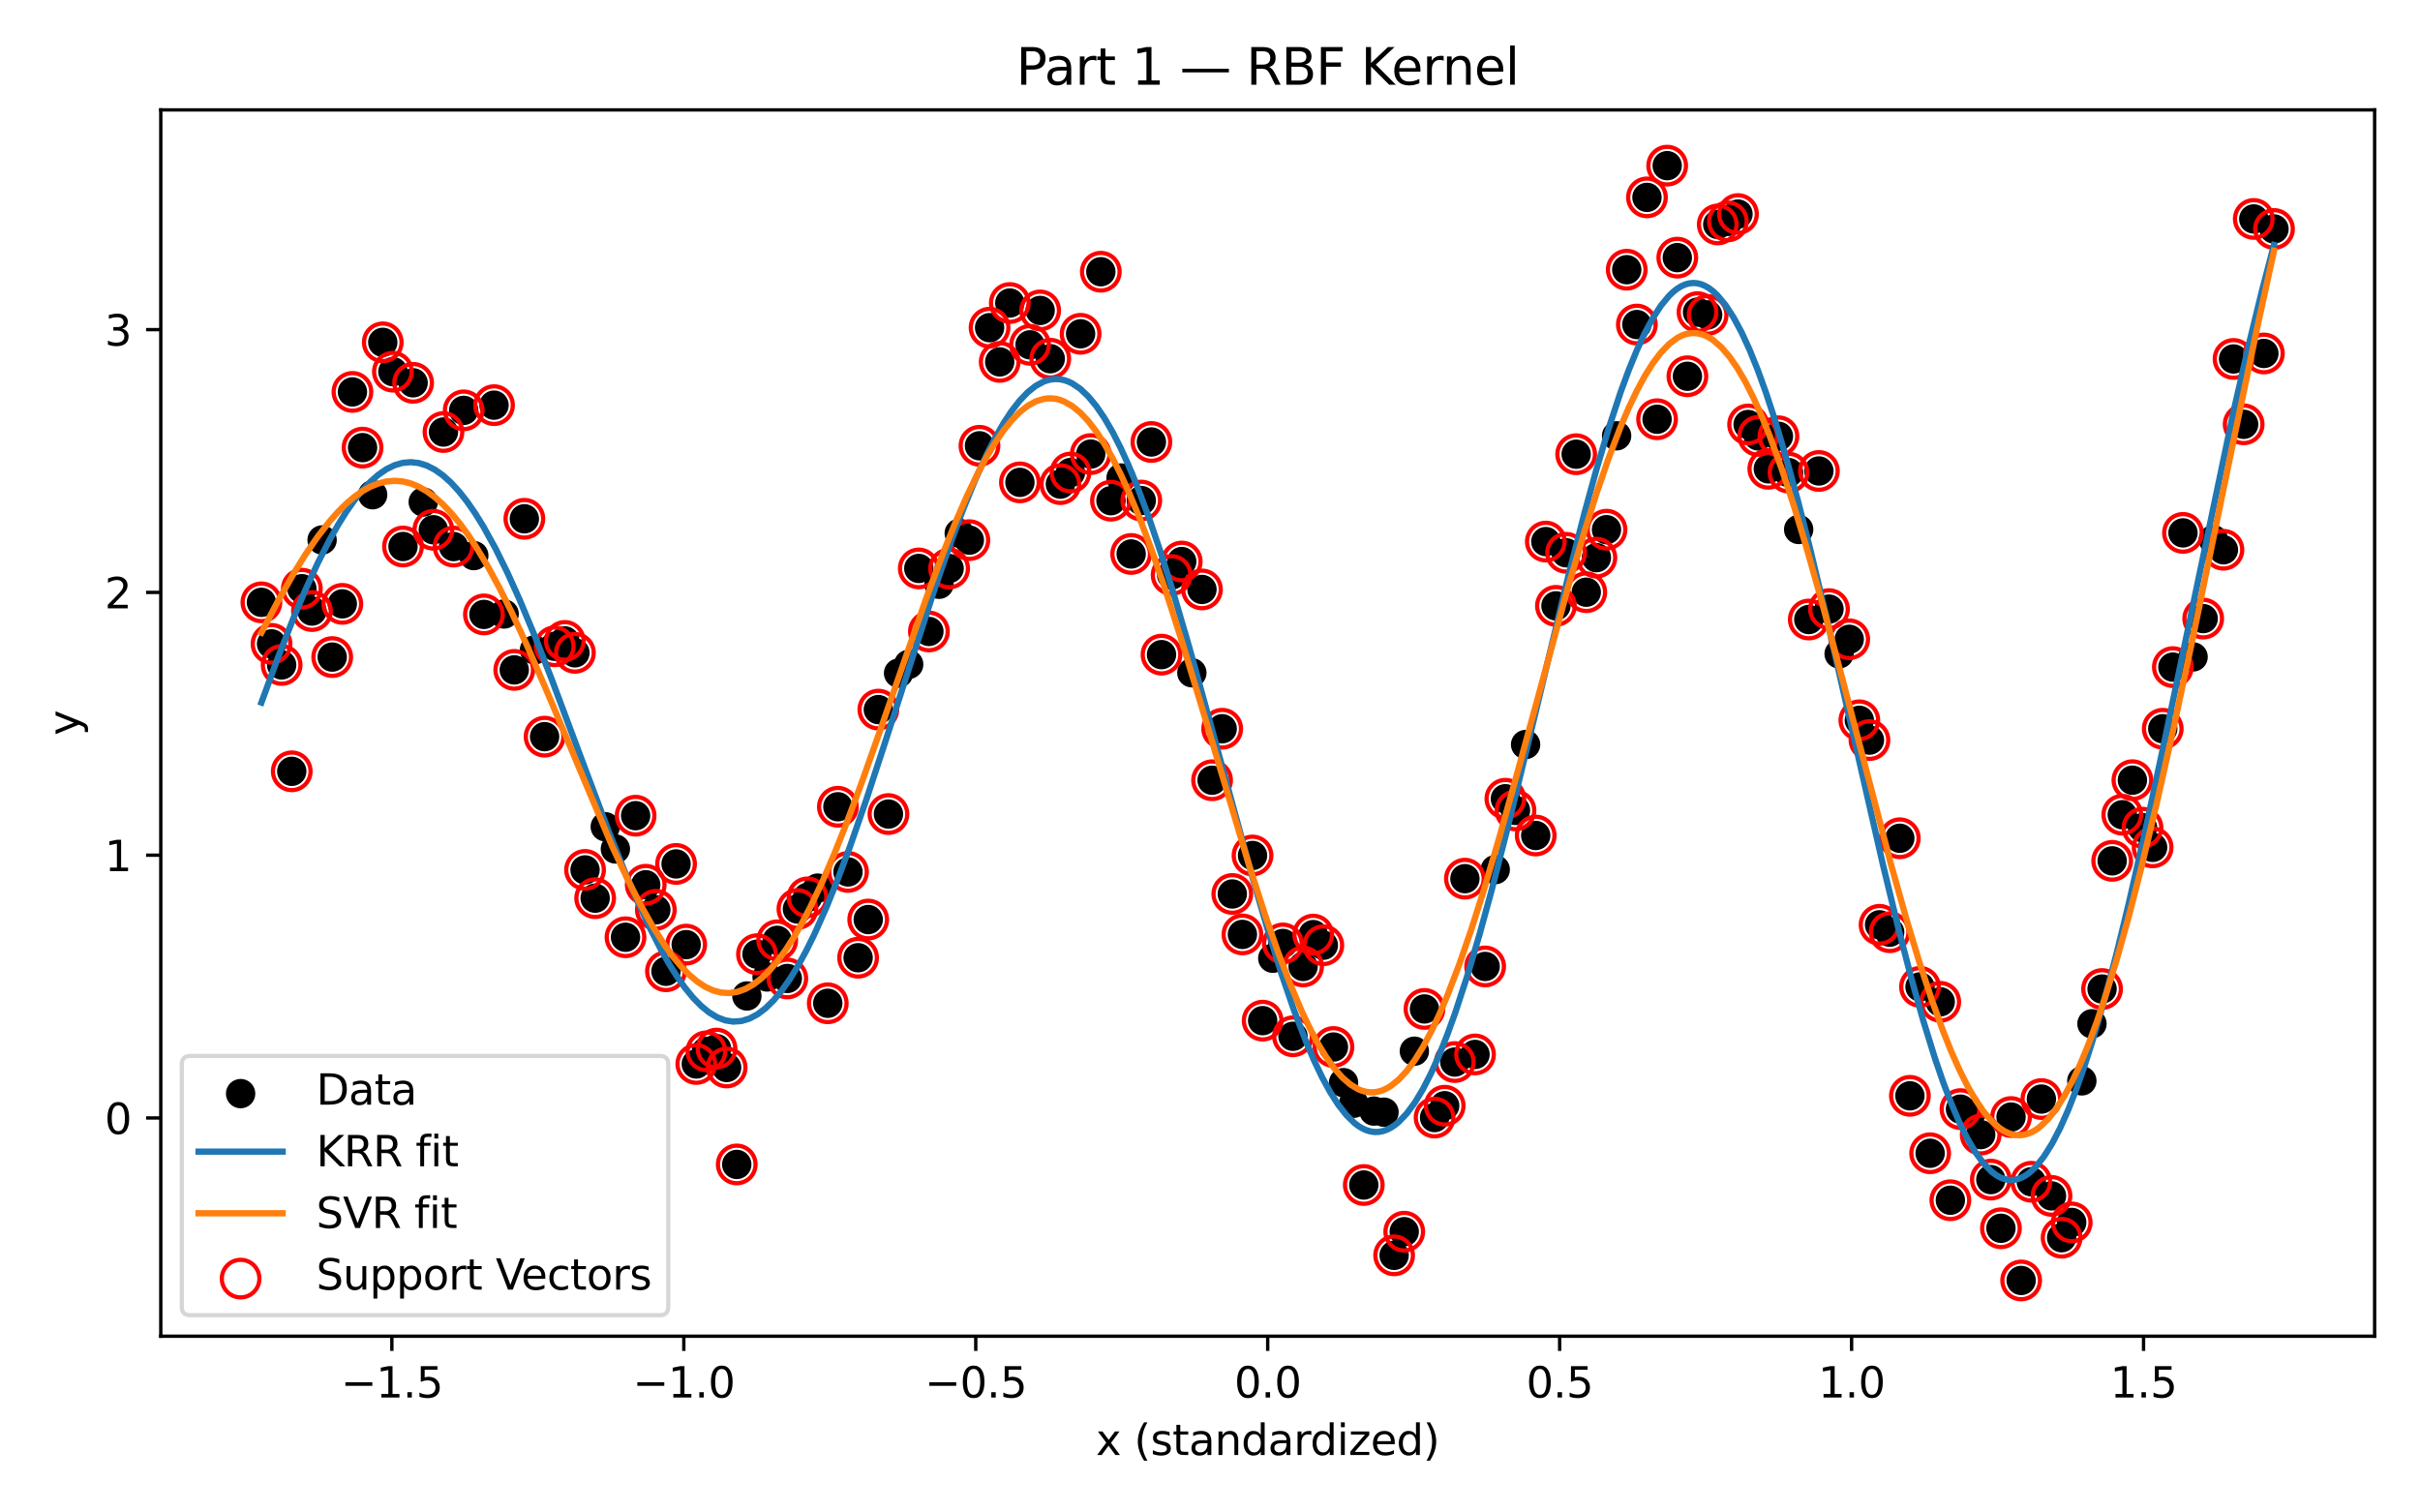 <?xml version="1.0" encoding="utf-8" standalone="no"?>
<!DOCTYPE svg PUBLIC "-//W3C//DTD SVG 1.1//EN"
  "http://www.w3.org/Graphics/SVG/1.1/DTD/svg11.dtd">
<svg xmlns:xlink="http://www.w3.org/1999/xlink" width="576pt" height="360pt" viewBox="0 0 576 360" xmlns="http://www.w3.org/2000/svg" version="1.1">
 <defs>
  <style type="text/css">*{stroke-linejoin: round; stroke-linecap: butt}</style>
 </defs>
 <g id="figure_1">
  <g id="patch_1">
   <path d="M 0 360 
L 576 360 
L 576 0 
L 0 0 
z
" style="fill: #ffffff"/>
  </g>
  <g id="axes_1">
   <g id="patch_2">
    <path d="M 38.27 318.04 
L 565.2 318.04 
L 565.2 26.16 
L 38.27 26.16 
z
" style="fill: #ffffff"/>
   </g>
   <g id="PathCollection_1">
    <defs>
     <path id="mf4dea73c42" d="M 0 3 
C 0.796 3 1.559 2.684 2.121 2.121 
C 2.684 1.559 3 0.796 3 0 
C 3 -0.796 2.684 -1.559 2.121 -2.121 
C 1.559 -2.684 0.796 -3 0 -3 
C -0.796 -3 -1.559 -2.684 -2.121 -2.121 
C -2.684 -1.559 -3 -0.796 -3 0 
C -3 0.796 -2.684 1.559 -2.121 2.121 
C -1.559 2.684 -0.796 3 0 3 
z
" style="stroke: #000000"/>
    </defs>
    <g clip-path="url(#p949a4a4519)">
     <use xlink:href="#mf4dea73c42" x="105.55" y="102.831" style="stroke: #000000"/>
     <use xlink:href="#mf4dea73c42" x="471.441" y="270.061" style="stroke: #000000"/>
     <use xlink:href="#mf4dea73c42" x="319.789" y="257.694" style="stroke: #000000"/>
     <use xlink:href="#mf4dea73c42" x="298.124" y="203.622" style="stroke: #000000"/>
     <use xlink:href="#mf4dea73c42" x="488.291" y="284.644" style="stroke: #000000"/>
     <use xlink:href="#mf4dea73c42" x="500.327" y="235.406" style="stroke: #000000"/>
     <use xlink:href="#mf4dea73c42" x="74.257" y="145.444" style="stroke: #000000"/>
     <use xlink:href="#mf4dea73c42" x="413.669" y="50.951" style="stroke: #000000"/>
     <use xlink:href="#mf4dea73c42" x="91.107" y="81.483" style="stroke: #000000"/>
     <use xlink:href="#mf4dea73c42" x="428.112" y="126.023" style="stroke: #000000"/>
     <use xlink:href="#mf4dea73c42" x="209.059" y="168.898" style="stroke: #000000"/>
     <use xlink:href="#mf4dea73c42" x="363.118" y="177.21" style="stroke: #000000"/>
     <use xlink:href="#mf4dea73c42" x="495.512" y="257.266" style="stroke: #000000"/>
     <use xlink:href="#mf4dea73c42" x="432.926" y="112.099" style="stroke: #000000"/>
     <use xlink:href="#mf4dea73c42" x="254.795" y="112.473" style="stroke: #000000"/>
     <use xlink:href="#mf4dea73c42" x="79.072" y="156.396" style="stroke: #000000"/>
     <use xlink:href="#mf4dea73c42" x="141.658" y="213.779" style="stroke: #000000"/>
     <use xlink:href="#mf4dea73c42" x="375.154" y="108.11" style="stroke: #000000"/>
     <use xlink:href="#mf4dea73c42" x="151.287" y="194.148" style="stroke: #000000"/>
     <use xlink:href="#mf4dea73c42" x="240.352" y="72.125" style="stroke: #000000"/>
     <use xlink:href="#mf4dea73c42" x="502.734" y="204.9" style="stroke: #000000"/>
     <use xlink:href="#mf4dea73c42" x="411.261" y="52.697" style="stroke: #000000"/>
     <use xlink:href="#mf4dea73c42" x="170.544" y="249.583" style="stroke: #000000"/>
     <use xlink:href="#mf4dea73c42" x="444.962" y="176.158" style="stroke: #000000"/>
     <use xlink:href="#mf4dea73c42" x="206.652" y="218.871" style="stroke: #000000"/>
     <use xlink:href="#mf4dea73c42" x="358.304" y="190.114" style="stroke: #000000"/>
     <use xlink:href="#mf4dea73c42" x="493.105" y="290.962" style="stroke: #000000"/>
     <use xlink:href="#mf4dea73c42" x="507.548" y="185.699" style="stroke: #000000"/>
     <use xlink:href="#mf4dea73c42" x="355.896" y="206.983" style="stroke: #000000"/>
     <use xlink:href="#mf4dea73c42" x="168.137" y="250.227" style="stroke: #000000"/>
     <use xlink:href="#mf4dea73c42" x="100.736" y="119.481" style="stroke: #000000"/>
     <use xlink:href="#mf4dea73c42" x="194.616" y="211.388" style="stroke: #000000"/>
     <use xlink:href="#mf4dea73c42" x="423.297" y="103.841" style="stroke: #000000"/>
     <use xlink:href="#mf4dea73c42" x="329.417" y="264.725" style="stroke: #000000"/>
     <use xlink:href="#mf4dea73c42" x="115.179" y="146.243" style="stroke: #000000"/>
     <use xlink:href="#mf4dea73c42" x="517.177" y="158.784" style="stroke: #000000"/>
     <use xlink:href="#mf4dea73c42" x="372.747" y="131.572" style="stroke: #000000"/>
     <use xlink:href="#mf4dea73c42" x="71.85" y="140.119" style="stroke: #000000"/>
     <use xlink:href="#mf4dea73c42" x="262.017" y="64.677" style="stroke: #000000"/>
     <use xlink:href="#mf4dea73c42" x="317.382" y="249.21" style="stroke: #000000"/>
     <use xlink:href="#mf4dea73c42" x="384.782" y="103.73" style="stroke: #000000"/>
     <use xlink:href="#mf4dea73c42" x="221.095" y="150.299" style="stroke: #000000"/>
     <use xlink:href="#mf4dea73c42" x="124.808" y="123.481" style="stroke: #000000"/>
     <use xlink:href="#mf4dea73c42" x="334.232" y="293.166" style="stroke: #000000"/>
     <use xlink:href="#mf4dea73c42" x="466.626" y="263.991" style="stroke: #000000"/>
     <use xlink:href="#mf4dea73c42" x="213.873" y="160.22" style="stroke: #000000"/>
     <use xlink:href="#mf4dea73c42" x="81.479" y="143.728" style="stroke: #000000"/>
     <use xlink:href="#mf4dea73c42" x="242.759" y="114.816" style="stroke: #000000"/>
     <use xlink:href="#mf4dea73c42" x="346.268" y="252.79" style="stroke: #000000"/>
     <use xlink:href="#mf4dea73c42" x="406.447" y="74.953" style="stroke: #000000"/>
     <use xlink:href="#mf4dea73c42" x="233.131" y="106.105" style="stroke: #000000"/>
     <use xlink:href="#mf4dea73c42" x="360.711" y="192.896" style="stroke: #000000"/>
     <use xlink:href="#mf4dea73c42" x="505.141" y="193.917" style="stroke: #000000"/>
     <use xlink:href="#mf4dea73c42" x="295.717" y="222.408" style="stroke: #000000"/>
     <use xlink:href="#mf4dea73c42" x="420.89" y="111.587" style="stroke: #000000"/>
     <use xlink:href="#mf4dea73c42" x="119.993" y="146.143" style="stroke: #000000"/>
     <use xlink:href="#mf4dea73c42" x="134.437" y="152.549" style="stroke: #000000"/>
     <use xlink:href="#mf4dea73c42" x="447.369" y="220.12" style="stroke: #000000"/>
     <use xlink:href="#mf4dea73c42" x="158.508" y="231.185" style="stroke: #000000"/>
     <use xlink:href="#mf4dea73c42" x="197.023" y="238.8" style="stroke: #000000"/>
     <use xlink:href="#mf4dea73c42" x="377.561" y="140.953" style="stroke: #000000"/>
     <use xlink:href="#mf4dea73c42" x="293.31" y="212.783" style="stroke: #000000"/>
     <use xlink:href="#mf4dea73c42" x="497.92" y="243.677" style="stroke: #000000"/>
     <use xlink:href="#mf4dea73c42" x="107.958" y="130.096" style="stroke: #000000"/>
     <use xlink:href="#mf4dea73c42" x="430.519" y="147.456" style="stroke: #000000"/>
     <use xlink:href="#mf4dea73c42" x="283.681" y="160.133" style="stroke: #000000"/>
     <use xlink:href="#mf4dea73c42" x="192.209" y="213.583" style="stroke: #000000"/>
     <use xlink:href="#mf4dea73c42" x="454.59" y="260.827" style="stroke: #000000"/>
     <use xlink:href="#mf4dea73c42" x="184.987" y="223.811" style="stroke: #000000"/>
     <use xlink:href="#mf4dea73c42" x="269.238" y="131.853" style="stroke: #000000"/>
     <use xlink:href="#mf4dea73c42" x="396.818" y="39.427" style="stroke: #000000"/>
     <use xlink:href="#mf4dea73c42" x="278.867" y="136.861" style="stroke: #000000"/>
     <use xlink:href="#mf4dea73c42" x="392.004" y="46.978" style="stroke: #000000"/>
     <use xlink:href="#mf4dea73c42" x="305.346" y="224.558" style="stroke: #000000"/>
     <use xlink:href="#mf4dea73c42" x="408.854" y="53.426" style="stroke: #000000"/>
     <use xlink:href="#mf4dea73c42" x="276.46" y="155.816" style="stroke: #000000"/>
     <use xlink:href="#mf4dea73c42" x="324.603" y="282.054" style="stroke: #000000"/>
     <use xlink:href="#mf4dea73c42" x="95.922" y="130.081" style="stroke: #000000"/>
     <use xlink:href="#mf4dea73c42" x="127.215" y="154.687" style="stroke: #000000"/>
     <use xlink:href="#mf4dea73c42" x="401.633" y="89.556" style="stroke: #000000"/>
     <use xlink:href="#mf4dea73c42" x="512.363" y="201.693" style="stroke: #000000"/>
     <use xlink:href="#mf4dea73c42" x="172.951" y="254.085" style="stroke: #000000"/>
     <use xlink:href="#mf4dea73c42" x="394.411" y="99.786" style="stroke: #000000"/>
     <use xlink:href="#mf4dea73c42" x="531.62" y="85.436" style="stroke: #000000"/>
     <use xlink:href="#mf4dea73c42" x="322.196" y="262.595" style="stroke: #000000"/>
     <use xlink:href="#mf4dea73c42" x="211.466" y="193.758" style="stroke: #000000"/>
     <use xlink:href="#mf4dea73c42" x="67.036" y="158.272" style="stroke: #000000"/>
     <use xlink:href="#mf4dea73c42" x="204.245" y="227.957" style="stroke: #000000"/>
     <use xlink:href="#mf4dea73c42" x="389.597" y="77.247" style="stroke: #000000"/>
     <use xlink:href="#mf4dea73c42" x="536.434" y="52.114" style="stroke: #000000"/>
     <use xlink:href="#mf4dea73c42" x="165.73" y="253.247" style="stroke: #000000"/>
     <use xlink:href="#mf4dea73c42" x="86.293" y="106.543" style="stroke: #000000"/>
     <use xlink:href="#mf4dea73c42" x="529.213" y="130.856" style="stroke: #000000"/>
     <use xlink:href="#mf4dea73c42" x="237.945" y="86.139" style="stroke: #000000"/>
     <use xlink:href="#mf4dea73c42" x="534.027" y="100.993" style="stroke: #000000"/>
     <use xlink:href="#mf4dea73c42" x="490.698" y="294.605" style="stroke: #000000"/>
     <use xlink:href="#mf4dea73c42" x="483.477" y="281.281" style="stroke: #000000"/>
     <use xlink:href="#mf4dea73c42" x="365.525" y="198.864" style="stroke: #000000"/>
     <use xlink:href="#mf4dea73c42" x="286.088" y="140.298" style="stroke: #000000"/>
     <use xlink:href="#mf4dea73c42" x="331.825" y="298.796" style="stroke: #000000"/>
     <use xlink:href="#mf4dea73c42" x="442.555" y="171.444" style="stroke: #000000"/>
     <use xlink:href="#mf4dea73c42" x="521.991" y="156.357" style="stroke: #000000"/>
     <use xlink:href="#mf4dea73c42" x="182.58" y="232.537" style="stroke: #000000"/>
     <use xlink:href="#mf4dea73c42" x="62.221" y="143.368" style="stroke: #000000"/>
     <use xlink:href="#mf4dea73c42" x="288.496" y="185.713" style="stroke: #000000"/>
     <use xlink:href="#mf4dea73c42" x="327.01" y="264.458" style="stroke: #000000"/>
     <use xlink:href="#mf4dea73c42" x="290.903" y="173.452" style="stroke: #000000"/>
     <use xlink:href="#mf4dea73c42" x="216.28" y="158.135" style="stroke: #000000"/>
     <use xlink:href="#mf4dea73c42" x="464.219" y="285.677" style="stroke: #000000"/>
     <use xlink:href="#mf4dea73c42" x="160.915" y="205.63" style="stroke: #000000"/>
     <use xlink:href="#mf4dea73c42" x="228.316" y="126.922" style="stroke: #000000"/>
     <use xlink:href="#mf4dea73c42" x="180.173" y="227.113" style="stroke: #000000"/>
     <use xlink:href="#mf4dea73c42" x="177.766" y="237.059" style="stroke: #000000"/>
     <use xlink:href="#mf4dea73c42" x="266.831" y="113.778" style="stroke: #000000"/>
     <use xlink:href="#mf4dea73c42" x="93.515" y="88.465" style="stroke: #000000"/>
     <use xlink:href="#mf4dea73c42" x="449.776" y="221.884" style="stroke: #000000"/>
     <use xlink:href="#mf4dea73c42" x="117.586" y="96.435" style="stroke: #000000"/>
     <use xlink:href="#mf4dea73c42" x="509.955" y="197.006" style="stroke: #000000"/>
     <use xlink:href="#mf4dea73c42" x="387.19" y="64.192" style="stroke: #000000"/>
     <use xlink:href="#mf4dea73c42" x="110.365" y="97.674" style="stroke: #000000"/>
     <use xlink:href="#mf4dea73c42" x="98.329" y="91.119" style="stroke: #000000"/>
     <use xlink:href="#mf4dea73c42" x="249.981" y="85.381" style="stroke: #000000"/>
     <use xlink:href="#mf4dea73c42" x="312.567" y="222.451" style="stroke: #000000"/>
     <use xlink:href="#mf4dea73c42" x="187.394" y="232.894" style="stroke: #000000"/>
     <use xlink:href="#mf4dea73c42" x="302.939" y="228.078" style="stroke: #000000"/>
     <use xlink:href="#mf4dea73c42" x="245.166" y="82.077" style="stroke: #000000"/>
     <use xlink:href="#mf4dea73c42" x="69.443" y="183.588" style="stroke: #000000"/>
     <use xlink:href="#mf4dea73c42" x="341.453" y="266.001" style="stroke: #000000"/>
     <use xlink:href="#mf4dea73c42" x="456.998" y="234.896" style="stroke: #000000"/>
     <use xlink:href="#mf4dea73c42" x="538.841" y="84.131" style="stroke: #000000"/>
     <use xlink:href="#mf4dea73c42" x="76.664" y="128.519" style="stroke: #000000"/>
     <use xlink:href="#mf4dea73c42" x="225.909" y="135.319" style="stroke: #000000"/>
     <use xlink:href="#mf4dea73c42" x="264.424" y="119.174" style="stroke: #000000"/>
     <use xlink:href="#mf4dea73c42" x="353.489" y="230.031" style="stroke: #000000"/>
     <use xlink:href="#mf4dea73c42" x="435.333" y="144.978" style="stroke: #000000"/>
     <use xlink:href="#mf4dea73c42" x="473.848" y="280.767" style="stroke: #000000"/>
     <use xlink:href="#mf4dea73c42" x="437.74" y="155.631" style="stroke: #000000"/>
     <use xlink:href="#mf4dea73c42" x="281.274" y="133.655" style="stroke: #000000"/>
     <use xlink:href="#mf4dea73c42" x="541.249" y="54.498" style="stroke: #000000"/>
     <use xlink:href="#mf4dea73c42" x="88.7" y="117.758" style="stroke: #000000"/>
     <use xlink:href="#mf4dea73c42" x="348.675" y="209.14" style="stroke: #000000"/>
     <use xlink:href="#mf4dea73c42" x="307.753" y="246.659" style="stroke: #000000"/>
     <use xlink:href="#mf4dea73c42" x="146.472" y="202.067" style="stroke: #000000"/>
     <use xlink:href="#mf4dea73c42" x="199.43" y="192.022" style="stroke: #000000"/>
     <use xlink:href="#mf4dea73c42" x="218.688" y="135.297" style="stroke: #000000"/>
     <use xlink:href="#mf4dea73c42" x="64.629" y="153.248" style="stroke: #000000"/>
     <use xlink:href="#mf4dea73c42" x="351.082" y="250.977" style="stroke: #000000"/>
     <use xlink:href="#mf4dea73c42" x="452.183" y="199.521" style="stroke: #000000"/>
     <use xlink:href="#mf4dea73c42" x="163.323" y="224.838" style="stroke: #000000"/>
     <use xlink:href="#mf4dea73c42" x="314.974" y="224.983" style="stroke: #000000"/>
     <use xlink:href="#mf4dea73c42" x="379.968" y="132.729" style="stroke: #000000"/>
     <use xlink:href="#mf4dea73c42" x="478.662" y="265.874" style="stroke: #000000"/>
     <use xlink:href="#mf4dea73c42" x="103.143" y="126.089" style="stroke: #000000"/>
     <use xlink:href="#mf4dea73c42" x="153.694" y="210.589" style="stroke: #000000"/>
     <use xlink:href="#mf4dea73c42" x="382.375" y="126.076" style="stroke: #000000"/>
     <use xlink:href="#mf4dea73c42" x="189.801" y="216.359" style="stroke: #000000"/>
     <use xlink:href="#mf4dea73c42" x="440.147" y="152.165" style="stroke: #000000"/>
     <use xlink:href="#mf4dea73c42" x="370.339" y="144.207" style="stroke: #000000"/>
     <use xlink:href="#mf4dea73c42" x="144.065" y="196.782" style="stroke: #000000"/>
     <use xlink:href="#mf4dea73c42" x="129.622" y="175.338" style="stroke: #000000"/>
     <use xlink:href="#mf4dea73c42" x="336.639" y="250.203" style="stroke: #000000"/>
     <use xlink:href="#mf4dea73c42" x="425.704" y="112.482" style="stroke: #000000"/>
     <use xlink:href="#mf4dea73c42" x="136.844" y="155.384" style="stroke: #000000"/>
     <use xlink:href="#mf4dea73c42" x="461.812" y="238.45" style="stroke: #000000"/>
     <use xlink:href="#mf4dea73c42" x="367.932" y="128.909" style="stroke: #000000"/>
     <use xlink:href="#mf4dea73c42" x="485.884" y="261.594" style="stroke: #000000"/>
     <use xlink:href="#mf4dea73c42" x="139.251" y="207.052" style="stroke: #000000"/>
     <use xlink:href="#mf4dea73c42" x="404.04" y="74.291" style="stroke: #000000"/>
     <use xlink:href="#mf4dea73c42" x="469.033" y="265.11" style="stroke: #000000"/>
     <use xlink:href="#mf4dea73c42" x="416.076" y="101.036" style="stroke: #000000"/>
     <use xlink:href="#mf4dea73c42" x="132.029" y="153.826" style="stroke: #000000"/>
     <use xlink:href="#mf4dea73c42" x="300.531" y="242.933" style="stroke: #000000"/>
     <use xlink:href="#mf4dea73c42" x="259.609" y="108.077" style="stroke: #000000"/>
     <use xlink:href="#mf4dea73c42" x="252.388" y="115.231" style="stroke: #000000"/>
     <use xlink:href="#mf4dea73c42" x="339.046" y="240.147" style="stroke: #000000"/>
     <use xlink:href="#mf4dea73c42" x="418.483" y="103.758" style="stroke: #000000"/>
     <use xlink:href="#mf4dea73c42" x="526.806" y="128.441" style="stroke: #000000"/>
     <use xlink:href="#mf4dea73c42" x="235.538" y="77.99" style="stroke: #000000"/>
     <use xlink:href="#mf4dea73c42" x="247.574" y="73.889" style="stroke: #000000"/>
     <use xlink:href="#mf4dea73c42" x="122.401" y="159.447" style="stroke: #000000"/>
     <use xlink:href="#mf4dea73c42" x="459.405" y="274.496" style="stroke: #000000"/>
     <use xlink:href="#mf4dea73c42" x="257.202" y="79.447" style="stroke: #000000"/>
     <use xlink:href="#mf4dea73c42" x="514.77" y="173.456" style="stroke: #000000"/>
     <use xlink:href="#mf4dea73c42" x="481.069" y="304.773" style="stroke: #000000"/>
     <use xlink:href="#mf4dea73c42" x="519.584" y="126.838" style="stroke: #000000"/>
     <use xlink:href="#mf4dea73c42" x="156.101" y="216.553" style="stroke: #000000"/>
     <use xlink:href="#mf4dea73c42" x="201.837" y="207.534" style="stroke: #000000"/>
     <use xlink:href="#mf4dea73c42" x="399.225" y="61.323" style="stroke: #000000"/>
     <use xlink:href="#mf4dea73c42" x="274.053" y="105.201" style="stroke: #000000"/>
     <use xlink:href="#mf4dea73c42" x="230.723" y="128.564" style="stroke: #000000"/>
     <use xlink:href="#mf4dea73c42" x="271.645" y="119.138" style="stroke: #000000"/>
     <use xlink:href="#mf4dea73c42" x="148.88" y="223.084" style="stroke: #000000"/>
     <use xlink:href="#mf4dea73c42" x="112.772" y="132.244" style="stroke: #000000"/>
     <use xlink:href="#mf4dea73c42" x="83.886" y="93.283" style="stroke: #000000"/>
     <use xlink:href="#mf4dea73c42" x="310.16" y="230.037" style="stroke: #000000"/>
     <use xlink:href="#mf4dea73c42" x="223.502" y="139.068" style="stroke: #000000"/>
     <use xlink:href="#mf4dea73c42" x="524.398" y="147.238" style="stroke: #000000"/>
     <use xlink:href="#mf4dea73c42" x="343.861" y="263.18" style="stroke: #000000"/>
     <use xlink:href="#mf4dea73c42" x="175.358" y="277.158" style="stroke: #000000"/>
     <use xlink:href="#mf4dea73c42" x="476.255" y="292.353" style="stroke: #000000"/>
    </g>
   </g>
   <g id="PathCollection_2">
    <defs>
     <path id="C0_0_ea830aa068" d="M 0 4.472 
C 1.186 4.472 2.324 4.001 3.162 3.162 
C 4.001 2.324 4.472 1.186 4.472 -0 
C 4.472 -1.186 4.001 -2.324 3.162 -3.162 
C 2.324 -4.001 1.186 -4.472 0 -4.472 
C -1.186 -4.472 -2.324 -4.001 -3.162 -3.162 
C -4.001 -2.324 -4.472 -1.186 -4.472 0 
C -4.472 1.186 -4.001 2.324 -3.162 3.162 
C -2.324 4.001 -1.186 4.472 0 4.472 
z
"/>
    </defs>
    <g clip-path="url(#p949a4a4519)">
     <use xlink:href="#C0_0_ea830aa068" x="105.55" y="102.831" style="fill: none; stroke: #ff0000"/>
    </g>
    <g clip-path="url(#p949a4a4519)">
     <use xlink:href="#C0_0_ea830aa068" x="471.441" y="270.061" style="fill: none; stroke: #ff0000"/>
    </g>
    <g clip-path="url(#p949a4a4519)">
     <use xlink:href="#C0_0_ea830aa068" x="298.124" y="203.622" style="fill: none; stroke: #ff0000"/>
    </g>
    <g clip-path="url(#p949a4a4519)">
     <use xlink:href="#C0_0_ea830aa068" x="488.291" y="284.644" style="fill: none; stroke: #ff0000"/>
    </g>
    <g clip-path="url(#p949a4a4519)">
     <use xlink:href="#C0_0_ea830aa068" x="500.327" y="235.406" style="fill: none; stroke: #ff0000"/>
    </g>
    <g clip-path="url(#p949a4a4519)">
     <use xlink:href="#C0_0_ea830aa068" x="74.257" y="145.444" style="fill: none; stroke: #ff0000"/>
    </g>
    <g clip-path="url(#p949a4a4519)">
     <use xlink:href="#C0_0_ea830aa068" x="413.669" y="50.951" style="fill: none; stroke: #ff0000"/>
    </g>
    <g clip-path="url(#p949a4a4519)">
     <use xlink:href="#C0_0_ea830aa068" x="91.107" y="81.483" style="fill: none; stroke: #ff0000"/>
    </g>
    <g clip-path="url(#p949a4a4519)">
     <use xlink:href="#C0_0_ea830aa068" x="209.059" y="168.898" style="fill: none; stroke: #ff0000"/>
    </g>
    <g clip-path="url(#p949a4a4519)">
     <use xlink:href="#C0_0_ea830aa068" x="432.926" y="112.099" style="fill: none; stroke: #ff0000"/>
    </g>
    <g clip-path="url(#p949a4a4519)">
     <use xlink:href="#C0_0_ea830aa068" x="254.795" y="112.473" style="fill: none; stroke: #ff0000"/>
    </g>
    <g clip-path="url(#p949a4a4519)">
     <use xlink:href="#C0_0_ea830aa068" x="79.072" y="156.396" style="fill: none; stroke: #ff0000"/>
    </g>
    <g clip-path="url(#p949a4a4519)">
     <use xlink:href="#C0_0_ea830aa068" x="141.658" y="213.779" style="fill: none; stroke: #ff0000"/>
    </g>
    <g clip-path="url(#p949a4a4519)">
     <use xlink:href="#C0_0_ea830aa068" x="375.154" y="108.11" style="fill: none; stroke: #ff0000"/>
    </g>
    <g clip-path="url(#p949a4a4519)">
     <use xlink:href="#C0_0_ea830aa068" x="151.287" y="194.148" style="fill: none; stroke: #ff0000"/>
    </g>
    <g clip-path="url(#p949a4a4519)">
     <use xlink:href="#C0_0_ea830aa068" x="240.352" y="72.125" style="fill: none; stroke: #ff0000"/>
    </g>
    <g clip-path="url(#p949a4a4519)">
     <use xlink:href="#C0_0_ea830aa068" x="502.734" y="204.9" style="fill: none; stroke: #ff0000"/>
    </g>
    <g clip-path="url(#p949a4a4519)">
     <use xlink:href="#C0_0_ea830aa068" x="411.261" y="52.697" style="fill: none; stroke: #ff0000"/>
    </g>
    <g clip-path="url(#p949a4a4519)">
     <use xlink:href="#C0_0_ea830aa068" x="170.544" y="249.583" style="fill: none; stroke: #ff0000"/>
    </g>
    <g clip-path="url(#p949a4a4519)">
     <use xlink:href="#C0_0_ea830aa068" x="444.962" y="176.158" style="fill: none; stroke: #ff0000"/>
    </g>
    <g clip-path="url(#p949a4a4519)">
     <use xlink:href="#C0_0_ea830aa068" x="206.652" y="218.871" style="fill: none; stroke: #ff0000"/>
    </g>
    <g clip-path="url(#p949a4a4519)">
     <use xlink:href="#C0_0_ea830aa068" x="358.304" y="190.114" style="fill: none; stroke: #ff0000"/>
    </g>
    <g clip-path="url(#p949a4a4519)">
     <use xlink:href="#C0_0_ea830aa068" x="493.105" y="290.962" style="fill: none; stroke: #ff0000"/>
    </g>
    <g clip-path="url(#p949a4a4519)">
     <use xlink:href="#C0_0_ea830aa068" x="507.548" y="185.699" style="fill: none; stroke: #ff0000"/>
    </g>
    <g clip-path="url(#p949a4a4519)">
     <use xlink:href="#C0_0_ea830aa068" x="168.137" y="250.227" style="fill: none; stroke: #ff0000"/>
    </g>
    <g clip-path="url(#p949a4a4519)">
     <use xlink:href="#C0_0_ea830aa068" x="423.297" y="103.841" style="fill: none; stroke: #ff0000"/>
    </g>
    <g clip-path="url(#p949a4a4519)">
     <use xlink:href="#C0_0_ea830aa068" x="115.179" y="146.243" style="fill: none; stroke: #ff0000"/>
    </g>
    <g clip-path="url(#p949a4a4519)">
     <use xlink:href="#C0_0_ea830aa068" x="517.177" y="158.784" style="fill: none; stroke: #ff0000"/>
    </g>
    <g clip-path="url(#p949a4a4519)">
     <use xlink:href="#C0_0_ea830aa068" x="372.747" y="131.572" style="fill: none; stroke: #ff0000"/>
    </g>
    <g clip-path="url(#p949a4a4519)">
     <use xlink:href="#C0_0_ea830aa068" x="71.85" y="140.119" style="fill: none; stroke: #ff0000"/>
    </g>
    <g clip-path="url(#p949a4a4519)">
     <use xlink:href="#C0_0_ea830aa068" x="262.017" y="64.677" style="fill: none; stroke: #ff0000"/>
    </g>
    <g clip-path="url(#p949a4a4519)">
     <use xlink:href="#C0_0_ea830aa068" x="317.382" y="249.21" style="fill: none; stroke: #ff0000"/>
    </g>
    <g clip-path="url(#p949a4a4519)">
     <use xlink:href="#C0_0_ea830aa068" x="221.095" y="150.299" style="fill: none; stroke: #ff0000"/>
    </g>
    <g clip-path="url(#p949a4a4519)">
     <use xlink:href="#C0_0_ea830aa068" x="124.808" y="123.481" style="fill: none; stroke: #ff0000"/>
    </g>
    <g clip-path="url(#p949a4a4519)">
     <use xlink:href="#C0_0_ea830aa068" x="334.232" y="293.166" style="fill: none; stroke: #ff0000"/>
    </g>
    <g clip-path="url(#p949a4a4519)">
     <use xlink:href="#C0_0_ea830aa068" x="466.626" y="263.991" style="fill: none; stroke: #ff0000"/>
    </g>
    <g clip-path="url(#p949a4a4519)">
     <use xlink:href="#C0_0_ea830aa068" x="81.479" y="143.728" style="fill: none; stroke: #ff0000"/>
    </g>
    <g clip-path="url(#p949a4a4519)">
     <use xlink:href="#C0_0_ea830aa068" x="242.759" y="114.816" style="fill: none; stroke: #ff0000"/>
    </g>
    <g clip-path="url(#p949a4a4519)">
     <use xlink:href="#C0_0_ea830aa068" x="346.268" y="252.79" style="fill: none; stroke: #ff0000"/>
    </g>
    <g clip-path="url(#p949a4a4519)">
     <use xlink:href="#C0_0_ea830aa068" x="406.447" y="74.953" style="fill: none; stroke: #ff0000"/>
    </g>
    <g clip-path="url(#p949a4a4519)">
     <use xlink:href="#C0_0_ea830aa068" x="233.131" y="106.105" style="fill: none; stroke: #ff0000"/>
    </g>
    <g clip-path="url(#p949a4a4519)">
     <use xlink:href="#C0_0_ea830aa068" x="360.711" y="192.896" style="fill: none; stroke: #ff0000"/>
    </g>
    <g clip-path="url(#p949a4a4519)">
     <use xlink:href="#C0_0_ea830aa068" x="505.141" y="193.917" style="fill: none; stroke: #ff0000"/>
    </g>
    <g clip-path="url(#p949a4a4519)">
     <use xlink:href="#C0_0_ea830aa068" x="295.717" y="222.408" style="fill: none; stroke: #ff0000"/>
    </g>
    <g clip-path="url(#p949a4a4519)">
     <use xlink:href="#C0_0_ea830aa068" x="420.89" y="111.587" style="fill: none; stroke: #ff0000"/>
    </g>
    <g clip-path="url(#p949a4a4519)">
     <use xlink:href="#C0_0_ea830aa068" x="134.437" y="152.549" style="fill: none; stroke: #ff0000"/>
    </g>
    <g clip-path="url(#p949a4a4519)">
     <use xlink:href="#C0_0_ea830aa068" x="447.369" y="220.12" style="fill: none; stroke: #ff0000"/>
    </g>
    <g clip-path="url(#p949a4a4519)">
     <use xlink:href="#C0_0_ea830aa068" x="158.508" y="231.185" style="fill: none; stroke: #ff0000"/>
    </g>
    <g clip-path="url(#p949a4a4519)">
     <use xlink:href="#C0_0_ea830aa068" x="197.023" y="238.8" style="fill: none; stroke: #ff0000"/>
    </g>
    <g clip-path="url(#p949a4a4519)">
     <use xlink:href="#C0_0_ea830aa068" x="377.561" y="140.953" style="fill: none; stroke: #ff0000"/>
    </g>
    <g clip-path="url(#p949a4a4519)">
     <use xlink:href="#C0_0_ea830aa068" x="293.31" y="212.783" style="fill: none; stroke: #ff0000"/>
    </g>
    <g clip-path="url(#p949a4a4519)">
     <use xlink:href="#C0_0_ea830aa068" x="107.958" y="130.096" style="fill: none; stroke: #ff0000"/>
    </g>
    <g clip-path="url(#p949a4a4519)">
     <use xlink:href="#C0_0_ea830aa068" x="430.519" y="147.456" style="fill: none; stroke: #ff0000"/>
    </g>
    <g clip-path="url(#p949a4a4519)">
     <use xlink:href="#C0_0_ea830aa068" x="192.209" y="213.583" style="fill: none; stroke: #ff0000"/>
    </g>
    <g clip-path="url(#p949a4a4519)">
     <use xlink:href="#C0_0_ea830aa068" x="454.59" y="260.827" style="fill: none; stroke: #ff0000"/>
    </g>
    <g clip-path="url(#p949a4a4519)">
     <use xlink:href="#C0_0_ea830aa068" x="184.987" y="223.811" style="fill: none; stroke: #ff0000"/>
    </g>
    <g clip-path="url(#p949a4a4519)">
     <use xlink:href="#C0_0_ea830aa068" x="269.238" y="131.853" style="fill: none; stroke: #ff0000"/>
    </g>
    <g clip-path="url(#p949a4a4519)">
     <use xlink:href="#C0_0_ea830aa068" x="396.818" y="39.427" style="fill: none; stroke: #ff0000"/>
    </g>
    <g clip-path="url(#p949a4a4519)">
     <use xlink:href="#C0_0_ea830aa068" x="278.867" y="136.861" style="fill: none; stroke: #ff0000"/>
    </g>
    <g clip-path="url(#p949a4a4519)">
     <use xlink:href="#C0_0_ea830aa068" x="392.004" y="46.978" style="fill: none; stroke: #ff0000"/>
    </g>
    <g clip-path="url(#p949a4a4519)">
     <use xlink:href="#C0_0_ea830aa068" x="305.346" y="224.558" style="fill: none; stroke: #ff0000"/>
    </g>
    <g clip-path="url(#p949a4a4519)">
     <use xlink:href="#C0_0_ea830aa068" x="408.854" y="53.426" style="fill: none; stroke: #ff0000"/>
    </g>
    <g clip-path="url(#p949a4a4519)">
     <use xlink:href="#C0_0_ea830aa068" x="276.46" y="155.816" style="fill: none; stroke: #ff0000"/>
    </g>
    <g clip-path="url(#p949a4a4519)">
     <use xlink:href="#C0_0_ea830aa068" x="324.603" y="282.054" style="fill: none; stroke: #ff0000"/>
    </g>
    <g clip-path="url(#p949a4a4519)">
     <use xlink:href="#C0_0_ea830aa068" x="95.922" y="130.081" style="fill: none; stroke: #ff0000"/>
    </g>
    <g clip-path="url(#p949a4a4519)">
     <use xlink:href="#C0_0_ea830aa068" x="401.633" y="89.556" style="fill: none; stroke: #ff0000"/>
    </g>
    <g clip-path="url(#p949a4a4519)">
     <use xlink:href="#C0_0_ea830aa068" x="512.363" y="201.693" style="fill: none; stroke: #ff0000"/>
    </g>
    <g clip-path="url(#p949a4a4519)">
     <use xlink:href="#C0_0_ea830aa068" x="172.951" y="254.085" style="fill: none; stroke: #ff0000"/>
    </g>
    <g clip-path="url(#p949a4a4519)">
     <use xlink:href="#C0_0_ea830aa068" x="394.411" y="99.786" style="fill: none; stroke: #ff0000"/>
    </g>
    <g clip-path="url(#p949a4a4519)">
     <use xlink:href="#C0_0_ea830aa068" x="531.62" y="85.436" style="fill: none; stroke: #ff0000"/>
    </g>
    <g clip-path="url(#p949a4a4519)">
     <use xlink:href="#C0_0_ea830aa068" x="211.466" y="193.758" style="fill: none; stroke: #ff0000"/>
    </g>
    <g clip-path="url(#p949a4a4519)">
     <use xlink:href="#C0_0_ea830aa068" x="67.036" y="158.272" style="fill: none; stroke: #ff0000"/>
    </g>
    <g clip-path="url(#p949a4a4519)">
     <use xlink:href="#C0_0_ea830aa068" x="204.245" y="227.957" style="fill: none; stroke: #ff0000"/>
    </g>
    <g clip-path="url(#p949a4a4519)">
     <use xlink:href="#C0_0_ea830aa068" x="389.597" y="77.247" style="fill: none; stroke: #ff0000"/>
    </g>
    <g clip-path="url(#p949a4a4519)">
     <use xlink:href="#C0_0_ea830aa068" x="536.434" y="52.114" style="fill: none; stroke: #ff0000"/>
    </g>
    <g clip-path="url(#p949a4a4519)">
     <use xlink:href="#C0_0_ea830aa068" x="165.73" y="253.247" style="fill: none; stroke: #ff0000"/>
    </g>
    <g clip-path="url(#p949a4a4519)">
     <use xlink:href="#C0_0_ea830aa068" x="86.293" y="106.543" style="fill: none; stroke: #ff0000"/>
    </g>
    <g clip-path="url(#p949a4a4519)">
     <use xlink:href="#C0_0_ea830aa068" x="529.213" y="130.856" style="fill: none; stroke: #ff0000"/>
    </g>
    <g clip-path="url(#p949a4a4519)">
     <use xlink:href="#C0_0_ea830aa068" x="237.945" y="86.139" style="fill: none; stroke: #ff0000"/>
    </g>
    <g clip-path="url(#p949a4a4519)">
     <use xlink:href="#C0_0_ea830aa068" x="534.027" y="100.993" style="fill: none; stroke: #ff0000"/>
    </g>
    <g clip-path="url(#p949a4a4519)">
     <use xlink:href="#C0_0_ea830aa068" x="490.698" y="294.605" style="fill: none; stroke: #ff0000"/>
    </g>
    <g clip-path="url(#p949a4a4519)">
     <use xlink:href="#C0_0_ea830aa068" x="483.477" y="281.281" style="fill: none; stroke: #ff0000"/>
    </g>
    <g clip-path="url(#p949a4a4519)">
     <use xlink:href="#C0_0_ea830aa068" x="365.525" y="198.864" style="fill: none; stroke: #ff0000"/>
    </g>
    <g clip-path="url(#p949a4a4519)">
     <use xlink:href="#C0_0_ea830aa068" x="286.088" y="140.298" style="fill: none; stroke: #ff0000"/>
    </g>
    <g clip-path="url(#p949a4a4519)">
     <use xlink:href="#C0_0_ea830aa068" x="331.825" y="298.796" style="fill: none; stroke: #ff0000"/>
    </g>
    <g clip-path="url(#p949a4a4519)">
     <use xlink:href="#C0_0_ea830aa068" x="442.555" y="171.444" style="fill: none; stroke: #ff0000"/>
    </g>
    <g clip-path="url(#p949a4a4519)">
     <use xlink:href="#C0_0_ea830aa068" x="62.221" y="143.368" style="fill: none; stroke: #ff0000"/>
    </g>
    <g clip-path="url(#p949a4a4519)">
     <use xlink:href="#C0_0_ea830aa068" x="288.496" y="185.713" style="fill: none; stroke: #ff0000"/>
    </g>
    <g clip-path="url(#p949a4a4519)">
     <use xlink:href="#C0_0_ea830aa068" x="290.903" y="173.452" style="fill: none; stroke: #ff0000"/>
    </g>
    <g clip-path="url(#p949a4a4519)">
     <use xlink:href="#C0_0_ea830aa068" x="464.219" y="285.677" style="fill: none; stroke: #ff0000"/>
    </g>
    <g clip-path="url(#p949a4a4519)">
     <use xlink:href="#C0_0_ea830aa068" x="160.915" y="205.63" style="fill: none; stroke: #ff0000"/>
    </g>
    <g clip-path="url(#p949a4a4519)">
     <use xlink:href="#C0_0_ea830aa068" x="180.173" y="227.113" style="fill: none; stroke: #ff0000"/>
    </g>
    <g clip-path="url(#p949a4a4519)">
     <use xlink:href="#C0_0_ea830aa068" x="93.515" y="88.465" style="fill: none; stroke: #ff0000"/>
    </g>
    <g clip-path="url(#p949a4a4519)">
     <use xlink:href="#C0_0_ea830aa068" x="449.776" y="221.884" style="fill: none; stroke: #ff0000"/>
    </g>
    <g clip-path="url(#p949a4a4519)">
     <use xlink:href="#C0_0_ea830aa068" x="117.586" y="96.435" style="fill: none; stroke: #ff0000"/>
    </g>
    <g clip-path="url(#p949a4a4519)">
     <use xlink:href="#C0_0_ea830aa068" x="509.955" y="197.006" style="fill: none; stroke: #ff0000"/>
    </g>
    <g clip-path="url(#p949a4a4519)">
     <use xlink:href="#C0_0_ea830aa068" x="387.19" y="64.192" style="fill: none; stroke: #ff0000"/>
    </g>
    <g clip-path="url(#p949a4a4519)">
     <use xlink:href="#C0_0_ea830aa068" x="110.365" y="97.674" style="fill: none; stroke: #ff0000"/>
    </g>
    <g clip-path="url(#p949a4a4519)">
     <use xlink:href="#C0_0_ea830aa068" x="98.329" y="91.119" style="fill: none; stroke: #ff0000"/>
    </g>
    <g clip-path="url(#p949a4a4519)">
     <use xlink:href="#C0_0_ea830aa068" x="249.981" y="85.381" style="fill: none; stroke: #ff0000"/>
    </g>
    <g clip-path="url(#p949a4a4519)">
     <use xlink:href="#C0_0_ea830aa068" x="312.567" y="222.451" style="fill: none; stroke: #ff0000"/>
    </g>
    <g clip-path="url(#p949a4a4519)">
     <use xlink:href="#C0_0_ea830aa068" x="187.394" y="232.894" style="fill: none; stroke: #ff0000"/>
    </g>
    <g clip-path="url(#p949a4a4519)">
     <use xlink:href="#C0_0_ea830aa068" x="245.166" y="82.077" style="fill: none; stroke: #ff0000"/>
    </g>
    <g clip-path="url(#p949a4a4519)">
     <use xlink:href="#C0_0_ea830aa068" x="69.443" y="183.588" style="fill: none; stroke: #ff0000"/>
    </g>
    <g clip-path="url(#p949a4a4519)">
     <use xlink:href="#C0_0_ea830aa068" x="341.453" y="266.001" style="fill: none; stroke: #ff0000"/>
    </g>
    <g clip-path="url(#p949a4a4519)">
     <use xlink:href="#C0_0_ea830aa068" x="456.998" y="234.896" style="fill: none; stroke: #ff0000"/>
    </g>
    <g clip-path="url(#p949a4a4519)">
     <use xlink:href="#C0_0_ea830aa068" x="538.841" y="84.131" style="fill: none; stroke: #ff0000"/>
    </g>
    <g clip-path="url(#p949a4a4519)">
     <use xlink:href="#C0_0_ea830aa068" x="225.909" y="135.319" style="fill: none; stroke: #ff0000"/>
    </g>
    <g clip-path="url(#p949a4a4519)">
     <use xlink:href="#C0_0_ea830aa068" x="264.424" y="119.174" style="fill: none; stroke: #ff0000"/>
    </g>
    <g clip-path="url(#p949a4a4519)">
     <use xlink:href="#C0_0_ea830aa068" x="353.489" y="230.031" style="fill: none; stroke: #ff0000"/>
    </g>
    <g clip-path="url(#p949a4a4519)">
     <use xlink:href="#C0_0_ea830aa068" x="435.333" y="144.978" style="fill: none; stroke: #ff0000"/>
    </g>
    <g clip-path="url(#p949a4a4519)">
     <use xlink:href="#C0_0_ea830aa068" x="473.848" y="280.767" style="fill: none; stroke: #ff0000"/>
    </g>
    <g clip-path="url(#p949a4a4519)">
     <use xlink:href="#C0_0_ea830aa068" x="281.274" y="133.655" style="fill: none; stroke: #ff0000"/>
    </g>
    <g clip-path="url(#p949a4a4519)">
     <use xlink:href="#C0_0_ea830aa068" x="541.249" y="54.498" style="fill: none; stroke: #ff0000"/>
    </g>
    <g clip-path="url(#p949a4a4519)">
     <use xlink:href="#C0_0_ea830aa068" x="348.675" y="209.14" style="fill: none; stroke: #ff0000"/>
    </g>
    <g clip-path="url(#p949a4a4519)">
     <use xlink:href="#C0_0_ea830aa068" x="307.753" y="246.659" style="fill: none; stroke: #ff0000"/>
    </g>
    <g clip-path="url(#p949a4a4519)">
     <use xlink:href="#C0_0_ea830aa068" x="199.43" y="192.022" style="fill: none; stroke: #ff0000"/>
    </g>
    <g clip-path="url(#p949a4a4519)">
     <use xlink:href="#C0_0_ea830aa068" x="218.688" y="135.297" style="fill: none; stroke: #ff0000"/>
    </g>
    <g clip-path="url(#p949a4a4519)">
     <use xlink:href="#C0_0_ea830aa068" x="64.629" y="153.248" style="fill: none; stroke: #ff0000"/>
    </g>
    <g clip-path="url(#p949a4a4519)">
     <use xlink:href="#C0_0_ea830aa068" x="351.082" y="250.977" style="fill: none; stroke: #ff0000"/>
    </g>
    <g clip-path="url(#p949a4a4519)">
     <use xlink:href="#C0_0_ea830aa068" x="452.183" y="199.521" style="fill: none; stroke: #ff0000"/>
    </g>
    <g clip-path="url(#p949a4a4519)">
     <use xlink:href="#C0_0_ea830aa068" x="163.323" y="224.838" style="fill: none; stroke: #ff0000"/>
    </g>
    <g clip-path="url(#p949a4a4519)">
     <use xlink:href="#C0_0_ea830aa068" x="314.974" y="224.983" style="fill: none; stroke: #ff0000"/>
    </g>
    <g clip-path="url(#p949a4a4519)">
     <use xlink:href="#C0_0_ea830aa068" x="379.968" y="132.729" style="fill: none; stroke: #ff0000"/>
    </g>
    <g clip-path="url(#p949a4a4519)">
     <use xlink:href="#C0_0_ea830aa068" x="478.662" y="265.874" style="fill: none; stroke: #ff0000"/>
    </g>
    <g clip-path="url(#p949a4a4519)">
     <use xlink:href="#C0_0_ea830aa068" x="103.143" y="126.089" style="fill: none; stroke: #ff0000"/>
    </g>
    <g clip-path="url(#p949a4a4519)">
     <use xlink:href="#C0_0_ea830aa068" x="153.694" y="210.589" style="fill: none; stroke: #ff0000"/>
    </g>
    <g clip-path="url(#p949a4a4519)">
     <use xlink:href="#C0_0_ea830aa068" x="382.375" y="126.076" style="fill: none; stroke: #ff0000"/>
    </g>
    <g clip-path="url(#p949a4a4519)">
     <use xlink:href="#C0_0_ea830aa068" x="189.801" y="216.359" style="fill: none; stroke: #ff0000"/>
    </g>
    <g clip-path="url(#p949a4a4519)">
     <use xlink:href="#C0_0_ea830aa068" x="440.147" y="152.165" style="fill: none; stroke: #ff0000"/>
    </g>
    <g clip-path="url(#p949a4a4519)">
     <use xlink:href="#C0_0_ea830aa068" x="370.339" y="144.207" style="fill: none; stroke: #ff0000"/>
    </g>
    <g clip-path="url(#p949a4a4519)">
     <use xlink:href="#C0_0_ea830aa068" x="129.622" y="175.338" style="fill: none; stroke: #ff0000"/>
    </g>
    <g clip-path="url(#p949a4a4519)">
     <use xlink:href="#C0_0_ea830aa068" x="425.704" y="112.482" style="fill: none; stroke: #ff0000"/>
    </g>
    <g clip-path="url(#p949a4a4519)">
     <use xlink:href="#C0_0_ea830aa068" x="136.844" y="155.384" style="fill: none; stroke: #ff0000"/>
    </g>
    <g clip-path="url(#p949a4a4519)">
     <use xlink:href="#C0_0_ea830aa068" x="461.812" y="238.45" style="fill: none; stroke: #ff0000"/>
    </g>
    <g clip-path="url(#p949a4a4519)">
     <use xlink:href="#C0_0_ea830aa068" x="367.932" y="128.909" style="fill: none; stroke: #ff0000"/>
    </g>
    <g clip-path="url(#p949a4a4519)">
     <use xlink:href="#C0_0_ea830aa068" x="485.884" y="261.594" style="fill: none; stroke: #ff0000"/>
    </g>
    <g clip-path="url(#p949a4a4519)">
     <use xlink:href="#C0_0_ea830aa068" x="139.251" y="207.052" style="fill: none; stroke: #ff0000"/>
    </g>
    <g clip-path="url(#p949a4a4519)">
     <use xlink:href="#C0_0_ea830aa068" x="404.04" y="74.291" style="fill: none; stroke: #ff0000"/>
    </g>
    <g clip-path="url(#p949a4a4519)">
     <use xlink:href="#C0_0_ea830aa068" x="416.076" y="101.036" style="fill: none; stroke: #ff0000"/>
    </g>
    <g clip-path="url(#p949a4a4519)">
     <use xlink:href="#C0_0_ea830aa068" x="132.029" y="153.826" style="fill: none; stroke: #ff0000"/>
    </g>
    <g clip-path="url(#p949a4a4519)">
     <use xlink:href="#C0_0_ea830aa068" x="300.531" y="242.933" style="fill: none; stroke: #ff0000"/>
    </g>
    <g clip-path="url(#p949a4a4519)">
     <use xlink:href="#C0_0_ea830aa068" x="259.609" y="108.077" style="fill: none; stroke: #ff0000"/>
    </g>
    <g clip-path="url(#p949a4a4519)">
     <use xlink:href="#C0_0_ea830aa068" x="252.388" y="115.231" style="fill: none; stroke: #ff0000"/>
    </g>
    <g clip-path="url(#p949a4a4519)">
     <use xlink:href="#C0_0_ea830aa068" x="339.046" y="240.147" style="fill: none; stroke: #ff0000"/>
    </g>
    <g clip-path="url(#p949a4a4519)">
     <use xlink:href="#C0_0_ea830aa068" x="418.483" y="103.758" style="fill: none; stroke: #ff0000"/>
    </g>
    <g clip-path="url(#p949a4a4519)">
     <use xlink:href="#C0_0_ea830aa068" x="235.538" y="77.99" style="fill: none; stroke: #ff0000"/>
    </g>
    <g clip-path="url(#p949a4a4519)">
     <use xlink:href="#C0_0_ea830aa068" x="247.574" y="73.889" style="fill: none; stroke: #ff0000"/>
    </g>
    <g clip-path="url(#p949a4a4519)">
     <use xlink:href="#C0_0_ea830aa068" x="122.401" y="159.447" style="fill: none; stroke: #ff0000"/>
    </g>
    <g clip-path="url(#p949a4a4519)">
     <use xlink:href="#C0_0_ea830aa068" x="459.405" y="274.496" style="fill: none; stroke: #ff0000"/>
    </g>
    <g clip-path="url(#p949a4a4519)">
     <use xlink:href="#C0_0_ea830aa068" x="257.202" y="79.447" style="fill: none; stroke: #ff0000"/>
    </g>
    <g clip-path="url(#p949a4a4519)">
     <use xlink:href="#C0_0_ea830aa068" x="514.77" y="173.456" style="fill: none; stroke: #ff0000"/>
    </g>
    <g clip-path="url(#p949a4a4519)">
     <use xlink:href="#C0_0_ea830aa068" x="481.069" y="304.773" style="fill: none; stroke: #ff0000"/>
    </g>
    <g clip-path="url(#p949a4a4519)">
     <use xlink:href="#C0_0_ea830aa068" x="519.584" y="126.838" style="fill: none; stroke: #ff0000"/>
    </g>
    <g clip-path="url(#p949a4a4519)">
     <use xlink:href="#C0_0_ea830aa068" x="156.101" y="216.553" style="fill: none; stroke: #ff0000"/>
    </g>
    <g clip-path="url(#p949a4a4519)">
     <use xlink:href="#C0_0_ea830aa068" x="201.837" y="207.534" style="fill: none; stroke: #ff0000"/>
    </g>
    <g clip-path="url(#p949a4a4519)">
     <use xlink:href="#C0_0_ea830aa068" x="399.225" y="61.323" style="fill: none; stroke: #ff0000"/>
    </g>
    <g clip-path="url(#p949a4a4519)">
     <use xlink:href="#C0_0_ea830aa068" x="274.053" y="105.201" style="fill: none; stroke: #ff0000"/>
    </g>
    <g clip-path="url(#p949a4a4519)">
     <use xlink:href="#C0_0_ea830aa068" x="230.723" y="128.564" style="fill: none; stroke: #ff0000"/>
    </g>
    <g clip-path="url(#p949a4a4519)">
     <use xlink:href="#C0_0_ea830aa068" x="271.645" y="119.138" style="fill: none; stroke: #ff0000"/>
    </g>
    <g clip-path="url(#p949a4a4519)">
     <use xlink:href="#C0_0_ea830aa068" x="148.88" y="223.084" style="fill: none; stroke: #ff0000"/>
    </g>
    <g clip-path="url(#p949a4a4519)">
     <use xlink:href="#C0_0_ea830aa068" x="83.886" y="93.283" style="fill: none; stroke: #ff0000"/>
    </g>
    <g clip-path="url(#p949a4a4519)">
     <use xlink:href="#C0_0_ea830aa068" x="310.16" y="230.037" style="fill: none; stroke: #ff0000"/>
    </g>
    <g clip-path="url(#p949a4a4519)">
     <use xlink:href="#C0_0_ea830aa068" x="524.398" y="147.238" style="fill: none; stroke: #ff0000"/>
    </g>
    <g clip-path="url(#p949a4a4519)">
     <use xlink:href="#C0_0_ea830aa068" x="343.861" y="263.18" style="fill: none; stroke: #ff0000"/>
    </g>
    <g clip-path="url(#p949a4a4519)">
     <use xlink:href="#C0_0_ea830aa068" x="175.358" y="277.158" style="fill: none; stroke: #ff0000"/>
    </g>
    <g clip-path="url(#p949a4a4519)">
     <use xlink:href="#C0_0_ea830aa068" x="476.255" y="292.353" style="fill: none; stroke: #ff0000"/>
    </g>
   </g>
   <g id="matplotlib.axis_1">
    <g id="xtick_1">
     <g id="line2d_1">
      <defs>
       <path id="m49239cc907" d="M 0 0 
L 0 3.5 
" style="stroke: #000000; stroke-width: 0.8"/>
      </defs>
      <g>
       <use xlink:href="#m49239cc907" x="93.27" y="318.04" style="stroke: #000000; stroke-width: 0.8"/>
      </g>
     </g>
     <g id="text_1">
      <!-- −1.5 -->
      <g transform="translate(81.129 332.638) scale(0.1 -0.1)">
       <defs>
        <path id="DejaVuSans-2212" d="M 678 2272 
L 4684 2272 
L 4684 1741 
L 678 1741 
L 678 2272 
z
" transform="scale(0.016)"/>
        <path id="DejaVuSans-31" d="M 794 531 
L 1825 531 
L 1825 4091 
L 703 3866 
L 703 4441 
L 1819 4666 
L 2450 4666 
L 2450 531 
L 3481 531 
L 3481 0 
L 794 0 
L 794 531 
z
" transform="scale(0.016)"/>
        <path id="DejaVuSans-2e" d="M 684 794 
L 1344 794 
L 1344 0 
L 684 0 
L 684 794 
z
" transform="scale(0.016)"/>
        <path id="DejaVuSans-35" d="M 691 4666 
L 3169 4666 
L 3169 4134 
L 1269 4134 
L 1269 2991 
Q 1406 3038 1543 3061 
Q 1681 3084 1819 3084 
Q 2600 3084 3056 2656 
Q 3513 2228 3513 1497 
Q 3513 744 3044 326 
Q 2575 -91 1722 -91 
Q 1428 -91 1123 -41 
Q 819 9 494 109 
L 494 744 
Q 775 591 1075 516 
Q 1375 441 1709 441 
Q 2250 441 2565 725 
Q 2881 1009 2881 1497 
Q 2881 1984 2565 2268 
Q 2250 2553 1709 2553 
Q 1456 2553 1204 2497 
Q 953 2441 691 2322 
L 691 4666 
z
" transform="scale(0.016)"/>
       </defs>
       <use xlink:href="#DejaVuSans-2212"/>
       <use xlink:href="#DejaVuSans-31" transform="translate(83.789 0)"/>
       <use xlink:href="#DejaVuSans-2e" transform="translate(147.412 0)"/>
       <use xlink:href="#DejaVuSans-35" transform="translate(179.199 0)"/>
      </g>
     </g>
    </g>
    <g id="xtick_2">
     <g id="line2d_2">
      <g>
       <use xlink:href="#m49239cc907" x="162.759" y="318.04" style="stroke: #000000; stroke-width: 0.8"/>
      </g>
     </g>
     <g id="text_2">
      <!-- −1.0 -->
      <g transform="translate(150.617 332.638) scale(0.1 -0.1)">
       <defs>
        <path id="DejaVuSans-30" d="M 2034 4250 
Q 1547 4250 1301 3770 
Q 1056 3291 1056 2328 
Q 1056 1369 1301 889 
Q 1547 409 2034 409 
Q 2525 409 2770 889 
Q 3016 1369 3016 2328 
Q 3016 3291 2770 3770 
Q 2525 4250 2034 4250 
z
M 2034 4750 
Q 2819 4750 3233 4129 
Q 3647 3509 3647 2328 
Q 3647 1150 3233 529 
Q 2819 -91 2034 -91 
Q 1250 -91 836 529 
Q 422 1150 422 2328 
Q 422 3509 836 4129 
Q 1250 4750 2034 4750 
z
" transform="scale(0.016)"/>
       </defs>
       <use xlink:href="#DejaVuSans-2212"/>
       <use xlink:href="#DejaVuSans-31" transform="translate(83.789 0)"/>
       <use xlink:href="#DejaVuSans-2e" transform="translate(147.412 0)"/>
       <use xlink:href="#DejaVuSans-30" transform="translate(179.199 0)"/>
      </g>
     </g>
    </g>
    <g id="xtick_3">
     <g id="line2d_3">
      <g>
       <use xlink:href="#m49239cc907" x="232.247" y="318.04" style="stroke: #000000; stroke-width: 0.8"/>
      </g>
     </g>
     <g id="text_3">
      <!-- −0.5 -->
      <g transform="translate(220.105 332.638) scale(0.1 -0.1)">
       <use xlink:href="#DejaVuSans-2212"/>
       <use xlink:href="#DejaVuSans-30" transform="translate(83.789 0)"/>
       <use xlink:href="#DejaVuSans-2e" transform="translate(147.412 0)"/>
       <use xlink:href="#DejaVuSans-35" transform="translate(179.199 0)"/>
      </g>
     </g>
    </g>
    <g id="xtick_4">
     <g id="line2d_4">
      <g>
       <use xlink:href="#m49239cc907" x="301.735" y="318.04" style="stroke: #000000; stroke-width: 0.8"/>
      </g>
     </g>
     <g id="text_4">
      <!-- 0.0 -->
      <g transform="translate(293.783 332.638) scale(0.1 -0.1)">
       <use xlink:href="#DejaVuSans-30"/>
       <use xlink:href="#DejaVuSans-2e" transform="translate(63.623 0)"/>
       <use xlink:href="#DejaVuSans-30" transform="translate(95.41 0)"/>
      </g>
     </g>
    </g>
    <g id="xtick_5">
     <g id="line2d_5">
      <g>
       <use xlink:href="#m49239cc907" x="371.223" y="318.04" style="stroke: #000000; stroke-width: 0.8"/>
      </g>
     </g>
     <g id="text_5">
      <!-- 0.5 -->
      <g transform="translate(363.272 332.638) scale(0.1 -0.1)">
       <use xlink:href="#DejaVuSans-30"/>
       <use xlink:href="#DejaVuSans-2e" transform="translate(63.623 0)"/>
       <use xlink:href="#DejaVuSans-35" transform="translate(95.41 0)"/>
      </g>
     </g>
    </g>
    <g id="xtick_6">
     <g id="line2d_6">
      <g>
       <use xlink:href="#m49239cc907" x="440.711" y="318.04" style="stroke: #000000; stroke-width: 0.8"/>
      </g>
     </g>
     <g id="text_6">
      <!-- 1.0 -->
      <g transform="translate(432.76 332.638) scale(0.1 -0.1)">
       <use xlink:href="#DejaVuSans-31"/>
       <use xlink:href="#DejaVuSans-2e" transform="translate(63.623 0)"/>
       <use xlink:href="#DejaVuSans-30" transform="translate(95.41 0)"/>
      </g>
     </g>
    </g>
    <g id="xtick_7">
     <g id="line2d_7">
      <g>
       <use xlink:href="#m49239cc907" x="510.2" y="318.04" style="stroke: #000000; stroke-width: 0.8"/>
      </g>
     </g>
     <g id="text_7">
      <!-- 1.5 -->
      <g transform="translate(502.248 332.638) scale(0.1 -0.1)">
       <use xlink:href="#DejaVuSans-31"/>
       <use xlink:href="#DejaVuSans-2e" transform="translate(63.623 0)"/>
       <use xlink:href="#DejaVuSans-35" transform="translate(95.41 0)"/>
      </g>
     </g>
    </g>
    <g id="text_8">
     <!-- x (standardized) -->
     <g transform="translate(260.843 346.317) scale(0.1 -0.1)">
      <defs>
       <path id="DejaVuSans-78" d="M 3513 3500 
L 2247 1797 
L 3578 0 
L 2900 0 
L 1881 1375 
L 863 0 
L 184 0 
L 1544 1831 
L 300 3500 
L 978 3500 
L 1906 2253 
L 2834 3500 
L 3513 3500 
z
" transform="scale(0.016)"/>
       <path id="DejaVuSans-20" transform="scale(0.016)"/>
       <path id="DejaVuSans-28" d="M 1984 4856 
Q 1566 4138 1362 3434 
Q 1159 2731 1159 2009 
Q 1159 1288 1364 580 
Q 1569 -128 1984 -844 
L 1484 -844 
Q 1016 -109 783 600 
Q 550 1309 550 2009 
Q 550 2706 781 3412 
Q 1013 4119 1484 4856 
L 1984 4856 
z
" transform="scale(0.016)"/>
       <path id="DejaVuSans-73" d="M 2834 3397 
L 2834 2853 
Q 2591 2978 2328 3040 
Q 2066 3103 1784 3103 
Q 1356 3103 1142 2972 
Q 928 2841 928 2578 
Q 928 2378 1081 2264 
Q 1234 2150 1697 2047 
L 1894 2003 
Q 2506 1872 2764 1633 
Q 3022 1394 3022 966 
Q 3022 478 2636 193 
Q 2250 -91 1575 -91 
Q 1294 -91 989 -36 
Q 684 19 347 128 
L 347 722 
Q 666 556 975 473 
Q 1284 391 1588 391 
Q 1994 391 2212 530 
Q 2431 669 2431 922 
Q 2431 1156 2273 1281 
Q 2116 1406 1581 1522 
L 1381 1569 
Q 847 1681 609 1914 
Q 372 2147 372 2553 
Q 372 3047 722 3315 
Q 1072 3584 1716 3584 
Q 2034 3584 2315 3537 
Q 2597 3491 2834 3397 
z
" transform="scale(0.016)"/>
       <path id="DejaVuSans-74" d="M 1172 4494 
L 1172 3500 
L 2356 3500 
L 2356 3053 
L 1172 3053 
L 1172 1153 
Q 1172 725 1289 603 
Q 1406 481 1766 481 
L 2356 481 
L 2356 0 
L 1766 0 
Q 1100 0 847 248 
Q 594 497 594 1153 
L 594 3053 
L 172 3053 
L 172 3500 
L 594 3500 
L 594 4494 
L 1172 4494 
z
" transform="scale(0.016)"/>
       <path id="DejaVuSans-61" d="M 2194 1759 
Q 1497 1759 1228 1600 
Q 959 1441 959 1056 
Q 959 750 1161 570 
Q 1363 391 1709 391 
Q 2188 391 2477 730 
Q 2766 1069 2766 1631 
L 2766 1759 
L 2194 1759 
z
M 3341 1997 
L 3341 0 
L 2766 0 
L 2766 531 
Q 2569 213 2275 61 
Q 1981 -91 1556 -91 
Q 1019 -91 701 211 
Q 384 513 384 1019 
Q 384 1609 779 1909 
Q 1175 2209 1959 2209 
L 2766 2209 
L 2766 2266 
Q 2766 2663 2505 2880 
Q 2244 3097 1772 3097 
Q 1472 3097 1187 3025 
Q 903 2953 641 2809 
L 641 3341 
Q 956 3463 1253 3523 
Q 1550 3584 1831 3584 
Q 2591 3584 2966 3190 
Q 3341 2797 3341 1997 
z
" transform="scale(0.016)"/>
       <path id="DejaVuSans-6e" d="M 3513 2113 
L 3513 0 
L 2938 0 
L 2938 2094 
Q 2938 2591 2744 2837 
Q 2550 3084 2163 3084 
Q 1697 3084 1428 2787 
Q 1159 2491 1159 1978 
L 1159 0 
L 581 0 
L 581 3500 
L 1159 3500 
L 1159 2956 
Q 1366 3272 1645 3428 
Q 1925 3584 2291 3584 
Q 2894 3584 3203 3211 
Q 3513 2838 3513 2113 
z
" transform="scale(0.016)"/>
       <path id="DejaVuSans-64" d="M 2906 2969 
L 2906 4863 
L 3481 4863 
L 3481 0 
L 2906 0 
L 2906 525 
Q 2725 213 2448 61 
Q 2172 -91 1784 -91 
Q 1150 -91 751 415 
Q 353 922 353 1747 
Q 353 2572 751 3078 
Q 1150 3584 1784 3584 
Q 2172 3584 2448 3432 
Q 2725 3281 2906 2969 
z
M 947 1747 
Q 947 1113 1208 752 
Q 1469 391 1925 391 
Q 2381 391 2643 752 
Q 2906 1113 2906 1747 
Q 2906 2381 2643 2742 
Q 2381 3103 1925 3103 
Q 1469 3103 1208 2742 
Q 947 2381 947 1747 
z
" transform="scale(0.016)"/>
       <path id="DejaVuSans-72" d="M 2631 2963 
Q 2534 3019 2420 3045 
Q 2306 3072 2169 3072 
Q 1681 3072 1420 2755 
Q 1159 2438 1159 1844 
L 1159 0 
L 581 0 
L 581 3500 
L 1159 3500 
L 1159 2956 
Q 1341 3275 1631 3429 
Q 1922 3584 2338 3584 
Q 2397 3584 2469 3576 
Q 2541 3569 2628 3553 
L 2631 2963 
z
" transform="scale(0.016)"/>
       <path id="DejaVuSans-69" d="M 603 3500 
L 1178 3500 
L 1178 0 
L 603 0 
L 603 3500 
z
M 603 4863 
L 1178 4863 
L 1178 4134 
L 603 4134 
L 603 4863 
z
" transform="scale(0.016)"/>
       <path id="DejaVuSans-7a" d="M 353 3500 
L 3084 3500 
L 3084 2975 
L 922 459 
L 3084 459 
L 3084 0 
L 275 0 
L 275 525 
L 2438 3041 
L 353 3041 
L 353 3500 
z
" transform="scale(0.016)"/>
       <path id="DejaVuSans-65" d="M 3597 1894 
L 3597 1613 
L 953 1613 
Q 991 1019 1311 708 
Q 1631 397 2203 397 
Q 2534 397 2845 478 
Q 3156 559 3463 722 
L 3463 178 
Q 3153 47 2828 -22 
Q 2503 -91 2169 -91 
Q 1331 -91 842 396 
Q 353 884 353 1716 
Q 353 2575 817 3079 
Q 1281 3584 2069 3584 
Q 2775 3584 3186 3129 
Q 3597 2675 3597 1894 
z
M 3022 2063 
Q 3016 2534 2758 2815 
Q 2500 3097 2075 3097 
Q 1594 3097 1305 2825 
Q 1016 2553 972 2059 
L 3022 2063 
z
" transform="scale(0.016)"/>
       <path id="DejaVuSans-29" d="M 513 4856 
L 1013 4856 
Q 1481 4119 1714 3412 
Q 1947 2706 1947 2009 
Q 1947 1309 1714 600 
Q 1481 -109 1013 -844 
L 513 -844 
Q 928 -128 1133 580 
Q 1338 1288 1338 2009 
Q 1338 2731 1133 3434 
Q 928 4138 513 4856 
z
" transform="scale(0.016)"/>
      </defs>
      <use xlink:href="#DejaVuSans-78"/>
      <use xlink:href="#DejaVuSans-20" transform="translate(59.18 0)"/>
      <use xlink:href="#DejaVuSans-28" transform="translate(90.967 0)"/>
      <use xlink:href="#DejaVuSans-73" transform="translate(129.98 0)"/>
      <use xlink:href="#DejaVuSans-74" transform="translate(182.08 0)"/>
      <use xlink:href="#DejaVuSans-61" transform="translate(221.289 0)"/>
      <use xlink:href="#DejaVuSans-6e" transform="translate(282.568 0)"/>
      <use xlink:href="#DejaVuSans-64" transform="translate(345.947 0)"/>
      <use xlink:href="#DejaVuSans-61" transform="translate(409.424 0)"/>
      <use xlink:href="#DejaVuSans-72" transform="translate(470.703 0)"/>
      <use xlink:href="#DejaVuSans-64" transform="translate(510.066 0)"/>
      <use xlink:href="#DejaVuSans-69" transform="translate(573.543 0)"/>
      <use xlink:href="#DejaVuSans-7a" transform="translate(601.326 0)"/>
      <use xlink:href="#DejaVuSans-65" transform="translate(653.816 0)"/>
      <use xlink:href="#DejaVuSans-64" transform="translate(715.34 0)"/>
      <use xlink:href="#DejaVuSans-29" transform="translate(778.816 0)"/>
     </g>
    </g>
   </g>
   <g id="matplotlib.axis_2">
    <g id="ytick_1">
     <g id="line2d_8">
      <defs>
       <path id="m24935d952a" d="M 0 0 
L -3.5 0 
" style="stroke: #000000; stroke-width: 0.8"/>
      </defs>
      <g>
       <use xlink:href="#m24935d952a" x="38.27" y="266.095" style="stroke: #000000; stroke-width: 0.8"/>
      </g>
     </g>
     <g id="text_9">
      <!-- 0 -->
      <g transform="translate(24.907 269.895) scale(0.1 -0.1)">
       <use xlink:href="#DejaVuSans-30"/>
      </g>
     </g>
    </g>
    <g id="ytick_2">
     <g id="line2d_9">
      <g>
       <use xlink:href="#m24935d952a" x="38.27" y="203.549" style="stroke: #000000; stroke-width: 0.8"/>
      </g>
     </g>
     <g id="text_10">
      <!-- 1 -->
      <g transform="translate(24.907 207.348) scale(0.1 -0.1)">
       <use xlink:href="#DejaVuSans-31"/>
      </g>
     </g>
    </g>
    <g id="ytick_3">
     <g id="line2d_10">
      <g>
       <use xlink:href="#m24935d952a" x="38.27" y="141.003" style="stroke: #000000; stroke-width: 0.8"/>
      </g>
     </g>
     <g id="text_11">
      <!-- 2 -->
      <g transform="translate(24.907 144.802) scale(0.1 -0.1)">
       <defs>
        <path id="DejaVuSans-32" d="M 1228 531 
L 3431 531 
L 3431 0 
L 469 0 
L 469 531 
Q 828 903 1448 1529 
Q 2069 2156 2228 2338 
Q 2531 2678 2651 2914 
Q 2772 3150 2772 3378 
Q 2772 3750 2511 3984 
Q 2250 4219 1831 4219 
Q 1534 4219 1204 4116 
Q 875 4013 500 3803 
L 500 4441 
Q 881 4594 1212 4672 
Q 1544 4750 1819 4750 
Q 2544 4750 2975 4387 
Q 3406 4025 3406 3419 
Q 3406 3131 3298 2873 
Q 3191 2616 2906 2266 
Q 2828 2175 2409 1742 
Q 1991 1309 1228 531 
z
" transform="scale(0.016)"/>
       </defs>
       <use xlink:href="#DejaVuSans-32"/>
      </g>
     </g>
    </g>
    <g id="ytick_4">
     <g id="line2d_11">
      <g>
       <use xlink:href="#m24935d952a" x="38.27" y="78.457" style="stroke: #000000; stroke-width: 0.8"/>
      </g>
     </g>
     <g id="text_12">
      <!-- 3 -->
      <g transform="translate(24.907 82.256) scale(0.1 -0.1)">
       <defs>
        <path id="DejaVuSans-33" d="M 2597 2516 
Q 3050 2419 3304 2112 
Q 3559 1806 3559 1356 
Q 3559 666 3084 287 
Q 2609 -91 1734 -91 
Q 1441 -91 1130 -33 
Q 819 25 488 141 
L 488 750 
Q 750 597 1062 519 
Q 1375 441 1716 441 
Q 2309 441 2620 675 
Q 2931 909 2931 1356 
Q 2931 1769 2642 2001 
Q 2353 2234 1838 2234 
L 1294 2234 
L 1294 2753 
L 1863 2753 
Q 2328 2753 2575 2939 
Q 2822 3125 2822 3475 
Q 2822 3834 2567 4026 
Q 2313 4219 1838 4219 
Q 1578 4219 1281 4162 
Q 984 4106 628 3988 
L 628 4550 
Q 988 4650 1302 4700 
Q 1616 4750 1894 4750 
Q 2613 4750 3031 4423 
Q 3450 4097 3450 3541 
Q 3450 3153 3228 2886 
Q 3006 2619 2597 2516 
z
" transform="scale(0.016)"/>
       </defs>
       <use xlink:href="#DejaVuSans-33"/>
      </g>
     </g>
    </g>
    <g id="text_13">
     <!-- y -->
     <g transform="translate(18.828 175.059) rotate(-90) scale(0.1 -0.1)">
      <defs>
       <path id="DejaVuSans-79" d="M 2059 -325 
Q 1816 -950 1584 -1140 
Q 1353 -1331 966 -1331 
L 506 -1331 
L 506 -850 
L 844 -850 
Q 1081 -850 1212 -737 
Q 1344 -625 1503 -206 
L 1606 56 
L 191 3500 
L 800 3500 
L 1894 763 
L 2988 3500 
L 3597 3500 
L 2059 -325 
z
" transform="scale(0.016)"/>
      </defs>
      <use xlink:href="#DejaVuSans-79"/>
     </g>
    </g>
   </g>
   <g id="line2d_12">
    <path d="M 62.221 167.223 
L 66.061 156.753 
L 69.901 146.973 
L 72.781 140.191 
L 75.661 133.956 
L 78.541 128.331 
L 80.461 124.949 
L 82.381 121.879 
L 84.301 119.136 
L 86.221 116.734 
L 88.141 114.684 
L 90.061 112.995 
L 91.981 111.677 
L 93.901 110.736 
L 95.82 110.177 
L 97.74 110.003 
L 99.66 110.214 
L 101.58 110.811 
L 103.5 111.79 
L 105.42 113.147 
L 107.34 114.873 
L 109.26 116.961 
L 111.18 119.399 
L 113.1 122.174 
L 115.02 125.27 
L 117.9 130.482 
L 120.78 136.315 
L 123.66 142.696 
L 127.5 151.913 
L 131.34 161.748 
L 138.059 179.743 
L 144.779 197.605 
L 148.619 207.235 
L 151.499 213.994 
L 154.379 220.248 
L 157.259 225.904 
L 159.179 229.3 
L 161.099 232.37 
L 163.019 235.09 
L 164.939 237.443 
L 166.859 239.411 
L 168.779 240.978 
L 170.698 242.133 
L 172.618 242.863 
L 174.538 243.162 
L 176.458 243.024 
L 178.378 242.446 
L 180.298 241.429 
L 182.218 239.976 
L 184.138 238.091 
L 186.058 235.783 
L 187.978 233.063 
L 189.898 229.945 
L 191.818 226.445 
L 193.738 222.581 
L 196.618 216.15 
L 199.498 209.03 
L 202.378 201.312 
L 206.218 190.269 
L 211.017 175.626 
L 222.537 139.915 
L 226.377 128.881 
L 229.257 121.196 
L 232.137 114.146 
L 235.017 107.837 
L 236.937 104.093 
L 238.857 100.75 
L 240.777 97.831 
L 242.697 95.36 
L 244.617 93.354 
L 246.536 91.831 
L 248.456 90.804 
L 249.416 90.48 
L 250.376 90.284 
L 251.336 90.217 
L 252.296 90.279 
L 253.256 90.471 
L 254.216 90.792 
L 255.176 91.244 
L 257.096 92.537 
L 259.016 94.345 
L 260.936 96.661 
L 262.856 99.476 
L 264.776 102.775 
L 266.696 106.542 
L 268.616 110.756 
L 270.536 115.396 
L 273.416 123.096 
L 276.296 131.596 
L 279.176 140.785 
L 283.015 153.895 
L 287.815 171.216 
L 298.375 209.797 
L 302.215 222.874 
L 305.095 232.004 
L 307.975 240.4 
L 310.855 247.933 
L 312.775 252.418 
L 314.695 256.435 
L 316.615 259.955 
L 318.535 262.952 
L 320.455 265.403 
L 322.374 267.289 
L 323.334 268.015 
L 324.294 268.594 
L 325.254 269.024 
L 326.214 269.305 
L 327.174 269.435 
L 328.134 269.413 
L 329.094 269.24 
L 330.054 268.914 
L 331.014 268.436 
L 331.974 267.806 
L 332.934 267.025 
L 334.854 265.011 
L 336.774 262.404 
L 338.694 259.216 
L 340.614 255.464 
L 342.534 251.167 
L 344.454 246.351 
L 346.374 241.043 
L 349.254 232.228 
L 352.134 222.493 
L 355.014 211.973 
L 358.853 196.978 
L 363.653 177.208 
L 373.253 137.251 
L 377.093 122.257 
L 379.973 111.756 
L 382.853 102.068 
L 385.733 93.339 
L 387.653 88.118 
L 389.573 83.419 
L 391.493 79.272 
L 393.413 75.708 
L 395.333 72.751 
L 397.252 70.423 
L 398.212 69.499 
L 399.172 68.739 
L 400.132 68.143 
L 401.092 67.713 
L 402.052 67.45 
L 403.012 67.354 
L 403.972 67.426 
L 404.932 67.666 
L 405.892 68.074 
L 406.852 68.648 
L 407.812 69.39 
L 408.772 70.296 
L 410.692 72.601 
L 412.612 75.549 
L 414.532 79.123 
L 416.452 83.301 
L 418.372 88.056 
L 420.292 93.36 
L 422.212 99.179 
L 425.092 108.793 
L 427.972 119.344 
L 430.852 130.684 
L 434.691 146.745 
L 440.451 172.016 
L 448.131 205.646 
L 451.971 221.466 
L 454.851 232.56 
L 457.731 242.815 
L 460.611 252.085 
L 462.531 257.652 
L 464.451 262.687 
L 466.371 267.157 
L 468.291 271.035 
L 470.211 274.296 
L 472.13 276.92 
L 474.05 278.888 
L 475.01 279.623 
L 475.97 280.189 
L 476.93 280.586 
L 477.89 280.814 
L 478.85 280.871 
L 479.81 280.758 
L 480.77 280.474 
L 481.73 280.02 
L 482.69 279.396 
L 483.65 278.604 
L 484.61 277.644 
L 486.53 275.227 
L 488.45 272.157 
L 490.37 268.452 
L 492.29 264.132 
L 494.21 259.221 
L 496.13 253.745 
L 498.05 247.736 
L 500.93 237.793 
L 503.81 226.843 
L 506.69 215.017 
L 510.529 198.132 
L 515.329 175.722 
L 531.649 97.823 
L 535.489 81.061 
L 538.369 69.281 
L 541.249 58.296 
L 541.249 58.296 
" clip-path="url(#p949a4a4519)" style="fill: none; stroke: #1f77b4; stroke-width: 1.5; stroke-linecap: square"/>
   </g>
   <g id="line2d_13">
    <path d="M 62.221 150.571 
L 66.061 143.258 
L 69.901 136.493 
L 72.781 131.863 
L 75.661 127.676 
L 78.541 123.985 
L 80.461 121.824 
L 82.381 119.918 
L 84.301 118.28 
L 86.221 116.92 
L 88.141 115.848 
L 90.061 115.073 
L 91.981 114.602 
L 93.901 114.439 
L 95.82 114.589 
L 97.74 115.054 
L 99.66 115.835 
L 101.58 116.931 
L 103.5 118.338 
L 105.42 120.052 
L 107.34 122.067 
L 109.26 124.375 
L 111.18 126.965 
L 113.1 129.826 
L 115.98 134.596 
L 118.86 139.893 
L 121.74 145.658 
L 125.58 153.953 
L 130.38 165.048 
L 145.739 201.502 
L 149.579 209.712 
L 152.459 215.363 
L 155.339 220.487 
L 158.219 225.006 
L 160.139 227.647 
L 162.059 229.97 
L 163.979 231.955 
L 165.899 233.589 
L 167.819 234.856 
L 169.739 235.748 
L 171.658 236.253 
L 173.578 236.365 
L 175.498 236.08 
L 177.418 235.395 
L 179.338 234.311 
L 181.258 232.83 
L 183.178 230.958 
L 185.098 228.703 
L 187.018 226.074 
L 188.938 223.085 
L 190.858 219.751 
L 192.778 216.088 
L 195.658 210.023 
L 198.538 203.339 
L 201.418 196.121 
L 205.258 185.832 
L 210.057 172.244 
L 220.617 141.964 
L 224.457 131.687 
L 227.337 124.504 
L 230.217 117.891 
L 233.097 111.949 
L 235.017 108.407 
L 236.937 105.229 
L 238.857 102.439 
L 240.777 100.058 
L 242.697 98.103 
L 244.617 96.591 
L 246.536 95.535 
L 248.456 94.946 
L 249.416 94.828 
L 250.376 94.829 
L 251.336 94.95 
L 252.296 95.191 
L 253.256 95.552 
L 255.176 96.633 
L 257.096 98.19 
L 259.016 100.218 
L 260.936 102.706 
L 262.856 105.644 
L 264.776 109.015 
L 266.696 112.802 
L 268.616 116.984 
L 271.496 123.947 
L 274.376 131.656 
L 277.256 140.01 
L 281.096 151.96 
L 285.895 167.791 
L 297.415 206.32 
L 301.255 218.2 
L 304.135 226.469 
L 307.015 234.051 
L 309.895 240.835 
L 311.815 244.863 
L 313.735 248.463 
L 315.655 251.611 
L 317.575 254.284 
L 319.495 256.463 
L 321.414 258.132 
L 323.334 259.279 
L 324.294 259.653 
L 325.254 259.893 
L 326.214 259.998 
L 327.174 259.969 
L 328.134 259.803 
L 329.094 259.503 
L 330.054 259.067 
L 331.014 258.496 
L 332.934 256.951 
L 334.854 254.878 
L 336.774 252.285 
L 338.694 249.187 
L 340.614 245.602 
L 342.534 241.55 
L 344.454 237.055 
L 347.334 229.54 
L 350.214 221.188 
L 353.094 212.113 
L 356.934 199.104 
L 361.733 181.833 
L 373.253 139.666 
L 377.093 126.614 
L 379.973 117.506 
L 382.853 109.126 
L 385.733 101.594 
L 387.653 97.098 
L 389.573 93.056 
L 391.493 89.494 
L 393.413 86.435 
L 395.333 83.9 
L 397.252 81.904 
L 399.172 80.462 
L 400.132 79.951 
L 401.092 79.582 
L 402.052 79.355 
L 403.012 79.272 
L 403.972 79.331 
L 404.932 79.534 
L 405.892 79.879 
L 406.852 80.368 
L 407.812 80.998 
L 409.732 82.679 
L 411.652 84.915 
L 413.572 87.693 
L 415.492 90.995 
L 417.412 94.803 
L 419.332 99.093 
L 421.252 103.841 
L 424.132 111.756 
L 427.012 120.527 
L 429.892 130.035 
L 433.731 143.637 
L 438.531 161.656 
L 450.051 205.605 
L 453.891 219.238 
L 456.771 228.778 
L 459.651 237.586 
L 462.531 245.541 
L 464.451 250.316 
L 466.371 254.635 
L 468.291 258.469 
L 470.211 261.796 
L 472.13 264.593 
L 474.05 266.842 
L 475.97 268.528 
L 476.93 269.156 
L 477.89 269.639 
L 478.85 269.975 
L 479.81 270.164 
L 480.77 270.206 
L 481.73 270.099 
L 482.69 269.844 
L 483.65 269.44 
L 484.61 268.887 
L 485.57 268.186 
L 487.49 266.342 
L 489.41 263.913 
L 491.33 260.908 
L 493.25 257.339 
L 495.17 253.22 
L 497.09 248.569 
L 499.01 243.405 
L 500.93 237.75 
L 503.81 228.4 
L 506.69 218.089 
L 509.569 206.916 
L 513.409 190.861 
L 517.249 173.728 
L 522.049 151.222 
L 531.649 104.687 
L 537.409 77.247 
L 541.249 59.69 
L 541.249 59.69 
" clip-path="url(#p949a4a4519)" style="fill: none; stroke: #ff7f0e; stroke-width: 1.5; stroke-linecap: square"/>
   </g>
   <g id="patch_3">
    <path d="M 38.27 318.04 
L 38.27 26.16 
" style="fill: none; stroke: #000000; stroke-width: 0.8; stroke-linejoin: miter; stroke-linecap: square"/>
   </g>
   <g id="patch_4">
    <path d="M 565.2 318.04 
L 565.2 26.16 
" style="fill: none; stroke: #000000; stroke-width: 0.8; stroke-linejoin: miter; stroke-linecap: square"/>
   </g>
   <g id="patch_5">
    <path d="M 38.27 318.04 
L 565.2 318.04 
" style="fill: none; stroke: #000000; stroke-width: 0.8; stroke-linejoin: miter; stroke-linecap: square"/>
   </g>
   <g id="patch_6">
    <path d="M 38.27 26.16 
L 565.2 26.16 
" style="fill: none; stroke: #000000; stroke-width: 0.8; stroke-linejoin: miter; stroke-linecap: square"/>
   </g>
   <g id="text_14">
    <!-- Part 1 — RBF Kernel -->
    <g transform="translate(241.861 20.16) scale(0.12 -0.12)">
     <defs>
      <path id="DejaVuSans-50" d="M 1259 4147 
L 1259 2394 
L 2053 2394 
Q 2494 2394 2734 2622 
Q 2975 2850 2975 3272 
Q 2975 3691 2734 3919 
Q 2494 4147 2053 4147 
L 1259 4147 
z
M 628 4666 
L 2053 4666 
Q 2838 4666 3239 4311 
Q 3641 3956 3641 3272 
Q 3641 2581 3239 2228 
Q 2838 1875 2053 1875 
L 1259 1875 
L 1259 0 
L 628 0 
L 628 4666 
z
" transform="scale(0.016)"/>
      <path id="DejaVuSans-2014" d="M 313 1978 
L 6088 1978 
L 6088 1528 
L 313 1528 
L 313 1978 
z
" transform="scale(0.016)"/>
      <path id="DejaVuSans-52" d="M 2841 2188 
Q 3044 2119 3236 1894 
Q 3428 1669 3622 1275 
L 4263 0 
L 3584 0 
L 2988 1197 
Q 2756 1666 2539 1819 
Q 2322 1972 1947 1972 
L 1259 1972 
L 1259 0 
L 628 0 
L 628 4666 
L 2053 4666 
Q 2853 4666 3247 4331 
Q 3641 3997 3641 3322 
Q 3641 2881 3436 2590 
Q 3231 2300 2841 2188 
z
M 1259 4147 
L 1259 2491 
L 2053 2491 
Q 2509 2491 2742 2702 
Q 2975 2913 2975 3322 
Q 2975 3731 2742 3939 
Q 2509 4147 2053 4147 
L 1259 4147 
z
" transform="scale(0.016)"/>
      <path id="DejaVuSans-42" d="M 1259 2228 
L 1259 519 
L 2272 519 
Q 2781 519 3026 730 
Q 3272 941 3272 1375 
Q 3272 1813 3026 2020 
Q 2781 2228 2272 2228 
L 1259 2228 
z
M 1259 4147 
L 1259 2741 
L 2194 2741 
Q 2656 2741 2882 2914 
Q 3109 3088 3109 3444 
Q 3109 3797 2882 3972 
Q 2656 4147 2194 4147 
L 1259 4147 
z
M 628 4666 
L 2241 4666 
Q 2963 4666 3353 4366 
Q 3744 4066 3744 3513 
Q 3744 3084 3544 2831 
Q 3344 2578 2956 2516 
Q 3422 2416 3680 2098 
Q 3938 1781 3938 1306 
Q 3938 681 3513 340 
Q 3088 0 2303 0 
L 628 0 
L 628 4666 
z
" transform="scale(0.016)"/>
      <path id="DejaVuSans-46" d="M 628 4666 
L 3309 4666 
L 3309 4134 
L 1259 4134 
L 1259 2759 
L 3109 2759 
L 3109 2228 
L 1259 2228 
L 1259 0 
L 628 0 
L 628 4666 
z
" transform="scale(0.016)"/>
      <path id="DejaVuSans-4b" d="M 628 4666 
L 1259 4666 
L 1259 2694 
L 3353 4666 
L 4166 4666 
L 1850 2491 
L 4331 0 
L 3500 0 
L 1259 2247 
L 1259 0 
L 628 0 
L 628 4666 
z
" transform="scale(0.016)"/>
      <path id="DejaVuSans-6c" d="M 603 4863 
L 1178 4863 
L 1178 0 
L 603 0 
L 603 4863 
z
" transform="scale(0.016)"/>
     </defs>
     <use xlink:href="#DejaVuSans-50"/>
     <use xlink:href="#DejaVuSans-61" transform="translate(55.803 0)"/>
     <use xlink:href="#DejaVuSans-72" transform="translate(117.082 0)"/>
     <use xlink:href="#DejaVuSans-74" transform="translate(158.195 0)"/>
     <use xlink:href="#DejaVuSans-20" transform="translate(197.404 0)"/>
     <use xlink:href="#DejaVuSans-31" transform="translate(229.191 0)"/>
     <use xlink:href="#DejaVuSans-20" transform="translate(292.814 0)"/>
     <use xlink:href="#DejaVuSans-2014" transform="translate(324.602 0)"/>
     <use xlink:href="#DejaVuSans-20" transform="translate(424.602 0)"/>
     <use xlink:href="#DejaVuSans-52" transform="translate(456.389 0)"/>
     <use xlink:href="#DejaVuSans-42" transform="translate(525.871 0)"/>
     <use xlink:href="#DejaVuSans-46" transform="translate(594.475 0)"/>
     <use xlink:href="#DejaVuSans-20" transform="translate(651.994 0)"/>
     <use xlink:href="#DejaVuSans-4b" transform="translate(683.781 0)"/>
     <use xlink:href="#DejaVuSans-65" transform="translate(744.357 0)"/>
     <use xlink:href="#DejaVuSans-72" transform="translate(805.881 0)"/>
     <use xlink:href="#DejaVuSans-6e" transform="translate(845.244 0)"/>
     <use xlink:href="#DejaVuSans-65" transform="translate(908.623 0)"/>
     <use xlink:href="#DejaVuSans-6c" transform="translate(970.146 0)"/>
    </g>
   </g>
   <g id="legend_1">
    <g id="patch_7">
     <path d="M 45.27 313.04 
L 157.058 313.04 
Q 159.058 313.04 159.058 311.04 
L 159.058 253.327 
Q 159.058 251.327 157.058 251.327 
L 45.27 251.327 
Q 43.27 251.327 43.27 253.327 
L 43.27 311.04 
Q 43.27 313.04 45.27 313.04 
z
" style="fill: #ffffff; opacity: 0.8; stroke: #cccccc; stroke-linejoin: miter"/>
    </g>
    <g id="PathCollection_3">
     <g>
      <use xlink:href="#mf4dea73c42" x="57.27" y="260.301" style="stroke: #000000"/>
     </g>
    </g>
    <g id="text_15">
     <!-- Data -->
     <g transform="translate(75.27 262.926) scale(0.1 -0.1)">
      <defs>
       <path id="DejaVuSans-44" d="M 1259 4147 
L 1259 519 
L 2022 519 
Q 2988 519 3436 956 
Q 3884 1394 3884 2338 
Q 3884 3275 3436 3711 
Q 2988 4147 2022 4147 
L 1259 4147 
z
M 628 4666 
L 1925 4666 
Q 3281 4666 3915 4102 
Q 4550 3538 4550 2338 
Q 4550 1131 3912 565 
Q 3275 0 1925 0 
L 628 0 
L 628 4666 
z
" transform="scale(0.016)"/>
      </defs>
      <use xlink:href="#DejaVuSans-44"/>
      <use xlink:href="#DejaVuSans-61" transform="translate(77.002 0)"/>
      <use xlink:href="#DejaVuSans-74" transform="translate(138.281 0)"/>
      <use xlink:href="#DejaVuSans-61" transform="translate(177.49 0)"/>
     </g>
    </g>
    <g id="line2d_14">
     <path d="M 47.27 274.104 
L 57.27 274.104 
L 67.27 274.104 
" style="fill: none; stroke: #1f77b4; stroke-width: 1.5; stroke-linecap: square"/>
    </g>
    <g id="text_16">
     <!-- KRR fit -->
     <g transform="translate(75.27 277.604) scale(0.1 -0.1)">
      <defs>
       <path id="DejaVuSans-66" d="M 2375 4863 
L 2375 4384 
L 1825 4384 
Q 1516 4384 1395 4259 
Q 1275 4134 1275 3809 
L 1275 3500 
L 2222 3500 
L 2222 3053 
L 1275 3053 
L 1275 0 
L 697 0 
L 697 3053 
L 147 3053 
L 147 3500 
L 697 3500 
L 697 3744 
Q 697 4328 969 4595 
Q 1241 4863 1831 4863 
L 2375 4863 
z
" transform="scale(0.016)"/>
      </defs>
      <use xlink:href="#DejaVuSans-4b"/>
      <use xlink:href="#DejaVuSans-52" transform="translate(65.576 0)"/>
      <use xlink:href="#DejaVuSans-52" transform="translate(135.059 0)"/>
      <use xlink:href="#DejaVuSans-20" transform="translate(204.541 0)"/>
      <use xlink:href="#DejaVuSans-66" transform="translate(236.328 0)"/>
      <use xlink:href="#DejaVuSans-69" transform="translate(271.533 0)"/>
      <use xlink:href="#DejaVuSans-74" transform="translate(299.316 0)"/>
     </g>
    </g>
    <g id="line2d_15">
     <path d="M 47.27 288.782 
L 57.27 288.782 
L 67.27 288.782 
" style="fill: none; stroke: #ff7f0e; stroke-width: 1.5; stroke-linecap: square"/>
    </g>
    <g id="text_17">
     <!-- SVR fit -->
     <g transform="translate(75.27 292.282) scale(0.1 -0.1)">
      <defs>
       <path id="DejaVuSans-53" d="M 3425 4513 
L 3425 3897 
Q 3066 4069 2747 4153 
Q 2428 4238 2131 4238 
Q 1616 4238 1336 4038 
Q 1056 3838 1056 3469 
Q 1056 3159 1242 3001 
Q 1428 2844 1947 2747 
L 2328 2669 
Q 3034 2534 3370 2195 
Q 3706 1856 3706 1288 
Q 3706 609 3251 259 
Q 2797 -91 1919 -91 
Q 1588 -91 1214 -16 
Q 841 59 441 206 
L 441 856 
Q 825 641 1194 531 
Q 1563 422 1919 422 
Q 2459 422 2753 634 
Q 3047 847 3047 1241 
Q 3047 1584 2836 1778 
Q 2625 1972 2144 2069 
L 1759 2144 
Q 1053 2284 737 2584 
Q 422 2884 422 3419 
Q 422 4038 858 4394 
Q 1294 4750 2059 4750 
Q 2388 4750 2728 4690 
Q 3069 4631 3425 4513 
z
" transform="scale(0.016)"/>
       <path id="DejaVuSans-56" d="M 1831 0 
L 50 4666 
L 709 4666 
L 2188 738 
L 3669 4666 
L 4325 4666 
L 2547 0 
L 1831 0 
z
" transform="scale(0.016)"/>
      </defs>
      <use xlink:href="#DejaVuSans-53"/>
      <use xlink:href="#DejaVuSans-56" transform="translate(63.477 0)"/>
      <use xlink:href="#DejaVuSans-52" transform="translate(131.885 0)"/>
      <use xlink:href="#DejaVuSans-20" transform="translate(201.367 0)"/>
      <use xlink:href="#DejaVuSans-66" transform="translate(233.154 0)"/>
      <use xlink:href="#DejaVuSans-69" transform="translate(268.359 0)"/>
      <use xlink:href="#DejaVuSans-74" transform="translate(296.143 0)"/>
     </g>
    </g>
    <g id="PathCollection_4">
     <path d="M 57.27 308.807 
C 58.456 308.807 59.594 308.336 60.432 307.498 
C 61.271 306.659 61.742 305.521 61.742 304.335 
C 61.742 303.149 61.271 302.012 60.432 301.173 
C 59.594 300.334 58.456 299.863 57.27 299.863 
C 56.084 299.863 54.946 300.334 54.108 301.173 
C 53.269 302.012 52.798 303.149 52.798 304.335 
C 52.798 305.521 53.269 306.659 54.108 307.498 
C 54.946 308.336 56.084 308.807 57.27 308.807 
L 57.27 308.807 
z
" style="fill: none; stroke: #ff0000"/>
    </g>
    <g id="text_18">
     <!-- Support Vectors -->
     <g transform="translate(75.27 306.96) scale(0.1 -0.1)">
      <defs>
       <path id="DejaVuSans-75" d="M 544 1381 
L 544 3500 
L 1119 3500 
L 1119 1403 
Q 1119 906 1312 657 
Q 1506 409 1894 409 
Q 2359 409 2629 706 
Q 2900 1003 2900 1516 
L 2900 3500 
L 3475 3500 
L 3475 0 
L 2900 0 
L 2900 538 
Q 2691 219 2414 64 
Q 2138 -91 1772 -91 
Q 1169 -91 856 284 
Q 544 659 544 1381 
z
M 1991 3584 
L 1991 3584 
z
" transform="scale(0.016)"/>
       <path id="DejaVuSans-70" d="M 1159 525 
L 1159 -1331 
L 581 -1331 
L 581 3500 
L 1159 3500 
L 1159 2969 
Q 1341 3281 1617 3432 
Q 1894 3584 2278 3584 
Q 2916 3584 3314 3078 
Q 3713 2572 3713 1747 
Q 3713 922 3314 415 
Q 2916 -91 2278 -91 
Q 1894 -91 1617 61 
Q 1341 213 1159 525 
z
M 3116 1747 
Q 3116 2381 2855 2742 
Q 2594 3103 2138 3103 
Q 1681 3103 1420 2742 
Q 1159 2381 1159 1747 
Q 1159 1113 1420 752 
Q 1681 391 2138 391 
Q 2594 391 2855 752 
Q 3116 1113 3116 1747 
z
" transform="scale(0.016)"/>
       <path id="DejaVuSans-6f" d="M 1959 3097 
Q 1497 3097 1228 2736 
Q 959 2375 959 1747 
Q 959 1119 1226 758 
Q 1494 397 1959 397 
Q 2419 397 2687 759 
Q 2956 1122 2956 1747 
Q 2956 2369 2687 2733 
Q 2419 3097 1959 3097 
z
M 1959 3584 
Q 2709 3584 3137 3096 
Q 3566 2609 3566 1747 
Q 3566 888 3137 398 
Q 2709 -91 1959 -91 
Q 1206 -91 779 398 
Q 353 888 353 1747 
Q 353 2609 779 3096 
Q 1206 3584 1959 3584 
z
" transform="scale(0.016)"/>
       <path id="DejaVuSans-63" d="M 3122 3366 
L 3122 2828 
Q 2878 2963 2633 3030 
Q 2388 3097 2138 3097 
Q 1578 3097 1268 2742 
Q 959 2388 959 1747 
Q 959 1106 1268 751 
Q 1578 397 2138 397 
Q 2388 397 2633 464 
Q 2878 531 3122 666 
L 3122 134 
Q 2881 22 2623 -34 
Q 2366 -91 2075 -91 
Q 1284 -91 818 406 
Q 353 903 353 1747 
Q 353 2603 823 3093 
Q 1294 3584 2113 3584 
Q 2378 3584 2631 3529 
Q 2884 3475 3122 3366 
z
" transform="scale(0.016)"/>
      </defs>
      <use xlink:href="#DejaVuSans-53"/>
      <use xlink:href="#DejaVuSans-75" transform="translate(63.477 0)"/>
      <use xlink:href="#DejaVuSans-70" transform="translate(126.855 0)"/>
      <use xlink:href="#DejaVuSans-70" transform="translate(190.332 0)"/>
      <use xlink:href="#DejaVuSans-6f" transform="translate(253.809 0)"/>
      <use xlink:href="#DejaVuSans-72" transform="translate(314.99 0)"/>
      <use xlink:href="#DejaVuSans-74" transform="translate(356.104 0)"/>
      <use xlink:href="#DejaVuSans-20" transform="translate(395.312 0)"/>
      <use xlink:href="#DejaVuSans-56" transform="translate(427.1 0)"/>
      <use xlink:href="#DejaVuSans-65" transform="translate(487.758 0)"/>
      <use xlink:href="#DejaVuSans-63" transform="translate(549.281 0)"/>
      <use xlink:href="#DejaVuSans-74" transform="translate(604.262 0)"/>
      <use xlink:href="#DejaVuSans-6f" transform="translate(643.471 0)"/>
      <use xlink:href="#DejaVuSans-72" transform="translate(704.652 0)"/>
      <use xlink:href="#DejaVuSans-73" transform="translate(745.766 0)"/>
     </g>
    </g>
   </g>
  </g>
 </g>
 <defs>
  <clipPath id="p949a4a4519">
   <rect x="38.27" y="26.16" width="526.93" height="291.88"/>
  </clipPath>
 </defs>
</svg>
